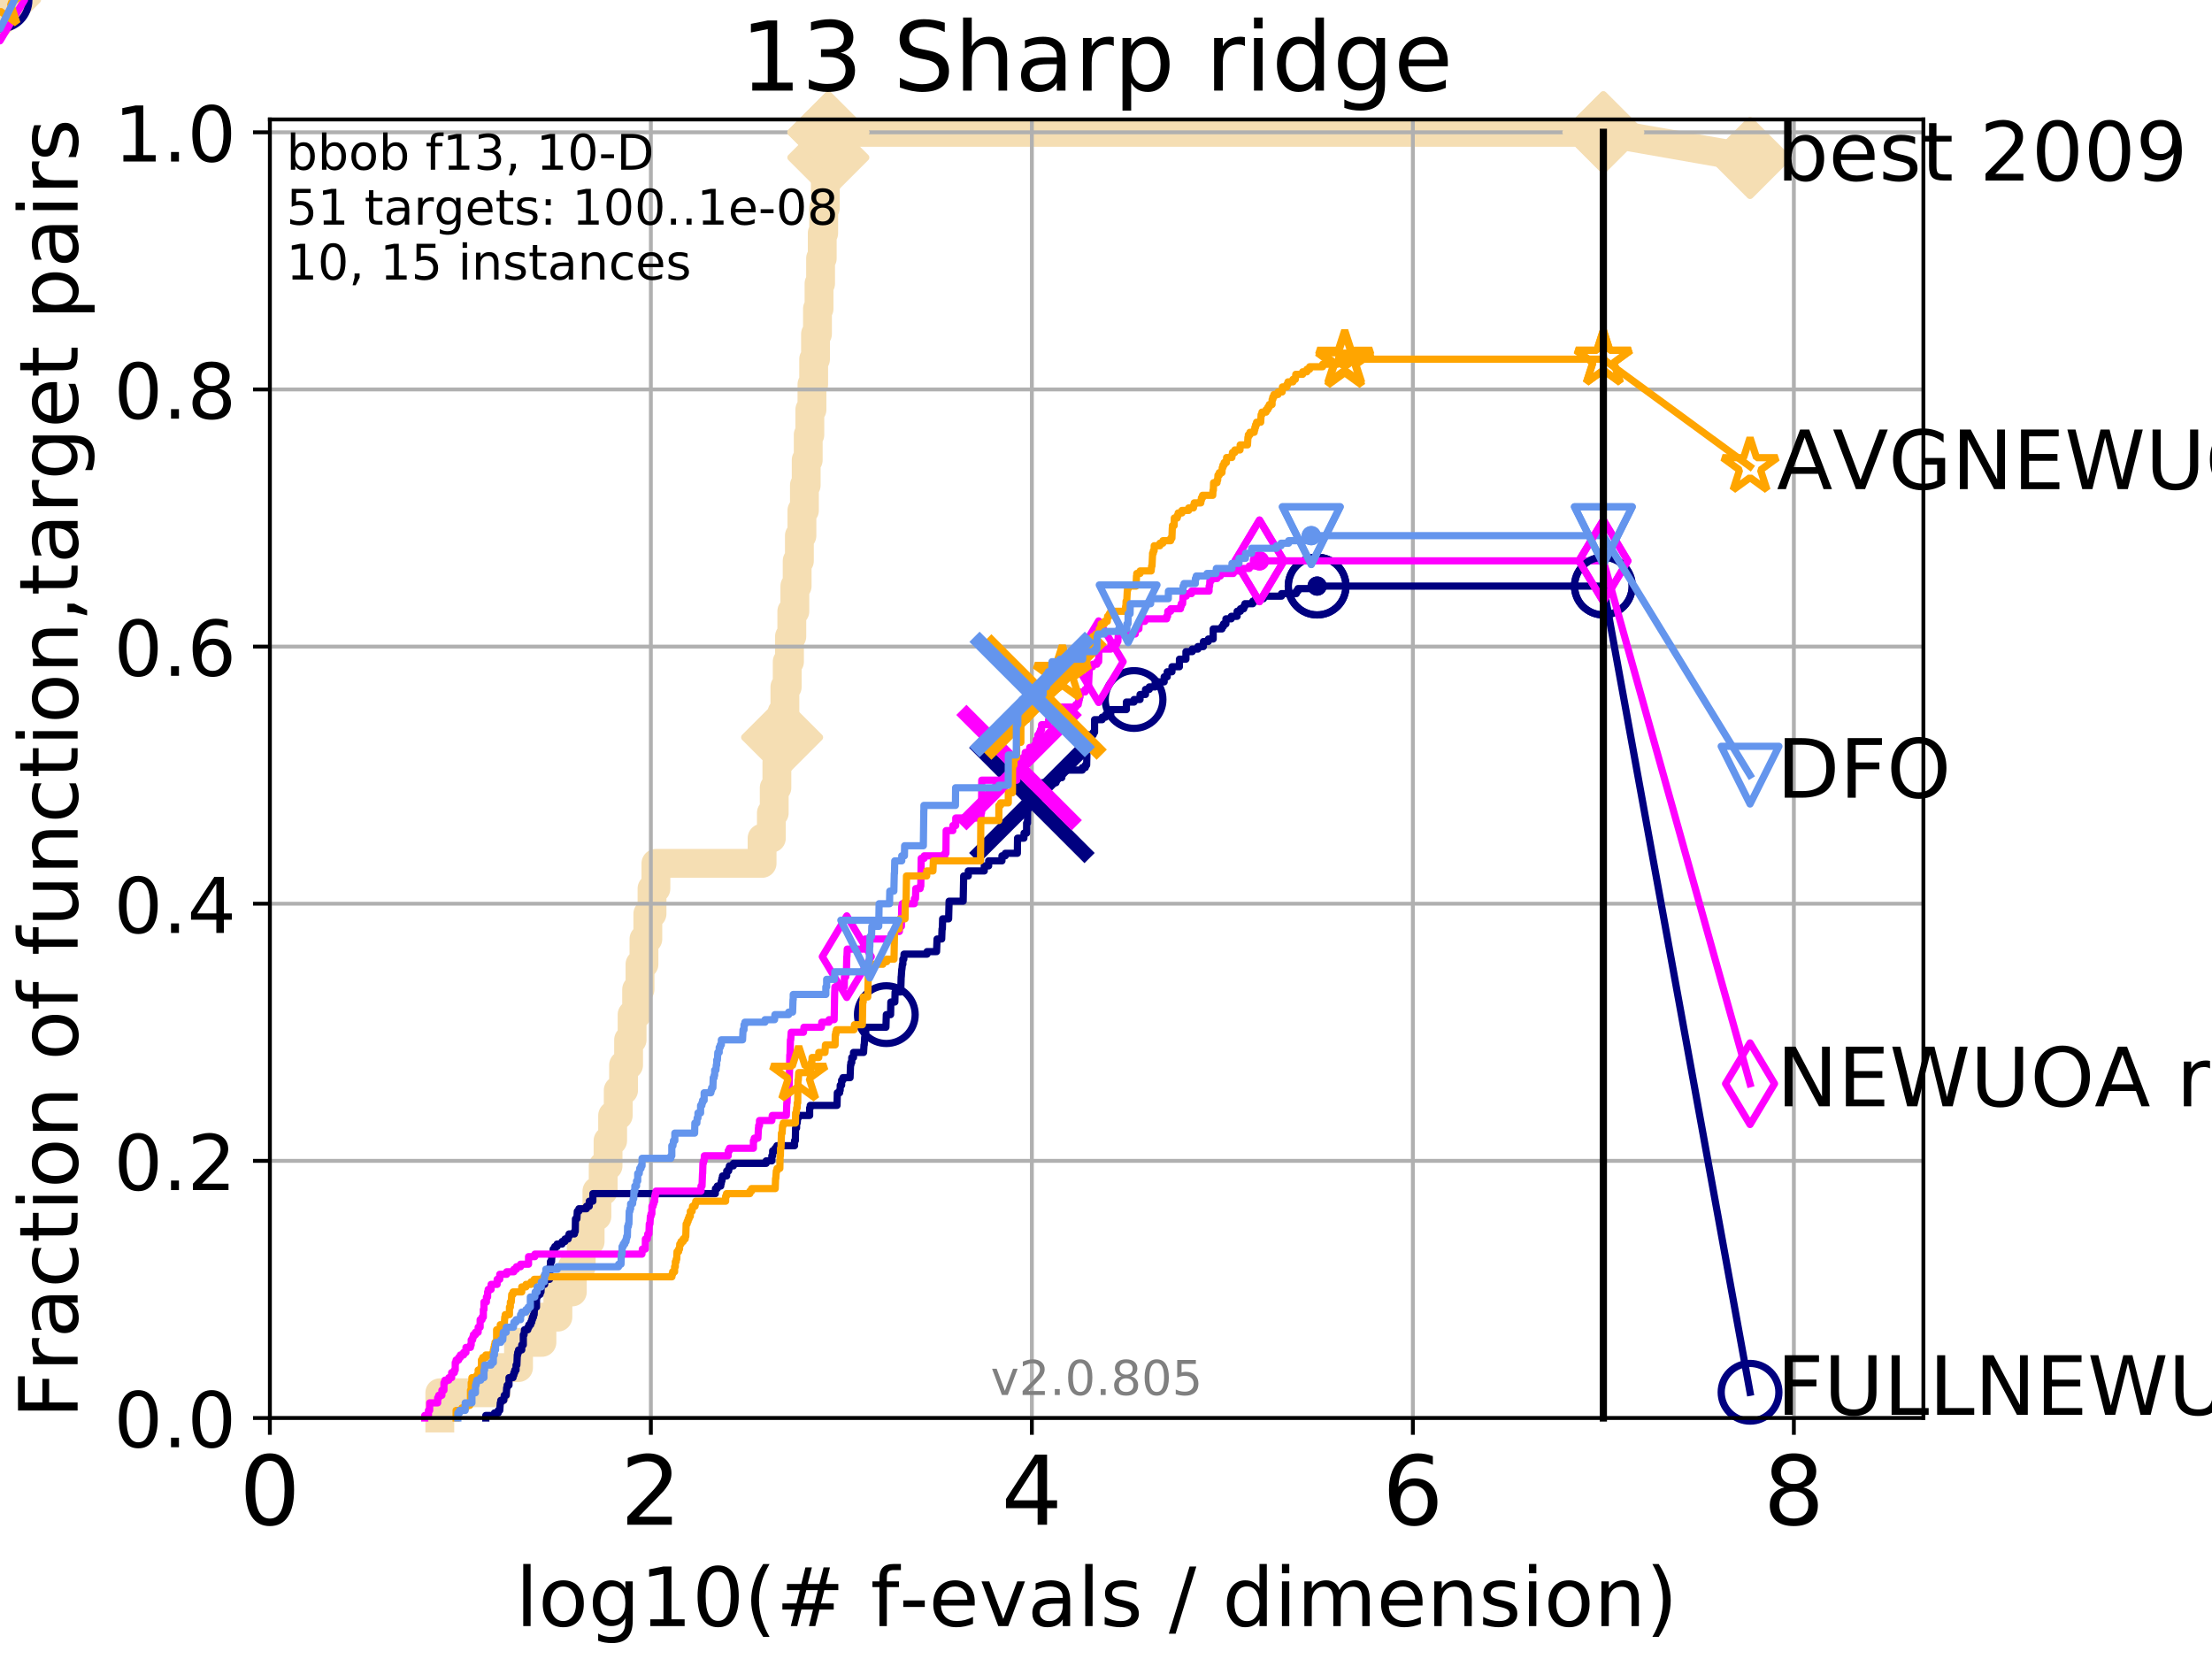 <?xml version="1.0" encoding="utf-8" standalone="no"?>
<!DOCTYPE svg PUBLIC "-//W3C//DTD SVG 1.1//EN"
  "http://www.w3.org/Graphics/SVG/1.1/DTD/svg11.dtd">
<!-- Created with matplotlib (http://matplotlib.org/) -->
<svg height="345pt" version="1.1" viewBox="0 0 460 345" width="460pt" xmlns="http://www.w3.org/2000/svg" xmlns:xlink="http://www.w3.org/1999/xlink">
 <defs>
  <style type="text/css">
*{stroke-linecap:butt;stroke-linejoin:round;}
  </style>
 </defs>
 <g id="figure_1">
  <g id="patch_1">
   <path d="M 0 345.6 
L 460.8 345.6 
L 460.8 0 
L 0 0 
z
" style="fill:#ffffff;"/>
  </g>
  <g id="axes_1">
   <g id="patch_2">
    <path d="M 56.12 294.88 
L 399.984 294.88 
L 399.984 24.84 
L 56.12 24.84 
z
" style="fill:#ffffff;"/>
   </g>
   <g id="line2d_1">
    <path d="M 91.461 294.88 
L 91.461 289.638 
L 103.164 289.638 
L 103.164 284.395 
L 107.832 284.395 
L 107.832 279.153 
L 112.697 279.153 
L 112.697 273.91 
L 116.014 273.91 
L 116.014 268.668 
L 119.018 268.668 
L 119.018 263.425 
L 120.871 263.425 
L 120.871 258.183 
L 122.723 258.183 
L 122.723 252.94 
L 124.134 252.94 
L 124.134 247.698 
L 125.437 247.698 
L 125.437 242.455 
L 126.448 242.455 
L 126.448 237.213 
L 127.402 237.213 
L 127.402 231.97 
L 128.564 231.97 
L 128.564 226.728 
L 129.676 226.728 
L 129.676 221.485 
L 130.72 221.485 
L 130.72 216.243 
L 131.448 216.243 
L 131.448 211 
L 132.393 211 
L 132.393 205.758 
L 133.093 205.758 
L 133.093 200.515 
L 133.917 200.515 
L 133.917 195.273 
L 134.721 195.273 
L 134.721 190.03 
L 135.591 190.03 
L 135.591 184.788 
L 136.402 184.788 
L 136.402 179.546 
L 158.482 179.546 
L 158.482 174.303 
L 160.411 174.303 
L 160.411 169.061 
L 161.006 169.061 
L 161.006 163.818 
L 161.558 163.818 
L 161.558 158.576 
L 162.079 158.576 
L 162.079 153.333 
L 162.645 153.333 
L 162.645 148.091 
L 163.223 148.091 
L 163.223 142.848 
L 163.706 142.848 
L 163.706 137.606 
L 164.177 137.606 
L 164.177 132.363 
L 164.663 132.363 
L 164.663 127.121 
L 165.296 127.121 
L 165.296 121.878 
L 165.775 121.878 
L 165.775 116.636 
L 166.238 116.636 
L 166.238 111.393 
L 166.765 111.393 
L 166.765 106.151 
L 167.283 106.151 
L 167.283 100.908 
L 167.653 100.908 
L 167.653 95.666 
L 168.074 95.666 
L 168.074 90.423 
L 168.41 90.423 
L 168.41 85.181 
L 168.853 85.181 
L 168.853 79.938 
L 169.207 79.938 
L 169.207 74.696 
L 169.592 74.696 
L 169.592 69.453 
L 169.997 69.453 
L 169.997 64.211 
L 170.322 64.211 
L 170.322 58.969 
L 170.646 58.969 
L 170.646 53.726 
L 170.992 53.726 
L 170.992 48.484 
L 171.293 48.484 
L 171.293 43.241 
L 171.632 43.241 
L 171.632 37.999 
L 171.916 37.999 
L 171.916 32.756 
L 172.258 32.756 
L 172.258 27.514 
L 333.43 27.514 
" style="fill:none;stroke:#f5deb3;stroke-linecap:square;stroke-width:6;"/>
   </g>
   <g id="line2d_2">
    <path d="M 0 0 
" style="fill:none;stroke:#f5deb3;stroke-linecap:square;stroke-width:6;"/>
    <defs>
     <path d="M -0 7.778 
L 7.778 0 
L 0 -7.778 
L -7.778 -0 
z
" id="m76d6378858" style="stroke:#f5deb3;stroke-linejoin:miter;stroke-width:1.5;"/>
    </defs>
    <g>
     <use style="fill:#f5deb3;stroke:#f5deb3;stroke-linejoin:miter;stroke-width:1.5;" x="0" xlink:href="#m76d6378858" y="0"/>
    </g>
   </g>
   <g id="line2d_3">
    <path d="M 333.43 27.514 
L 363.934 32.861 
" style="fill:none;stroke:#f5deb3;stroke-linecap:square;stroke-width:6;"/>
    <g>
     <use style="fill:#f5deb3;stroke:#f5deb3;stroke-linejoin:miter;stroke-width:1.5;" x="333.43" xlink:href="#m76d6378858" y="27.514"/>
     <use style="fill:#f5deb3;stroke:#f5deb3;stroke-linejoin:miter;stroke-width:1.5;" x="363.934" xlink:href="#m76d6378858" y="32.861"/>
    </g>
   </g>
   <g id="matplotlib.axis_1">
    <g id="xtick_1">
     <g id="line2d_4">
      <path clip-path="url(#p307d6aaacd)" d="M 56.12 294.88 
L 56.12 24.84 
" style="fill:none;stroke:#b0b0b0;stroke-linecap:square;stroke-width:0.8;"/>
     </g>
     <g id="line2d_5">
      <defs>
       <path d="M 0 0 
L 0 3.5 
" id="ma31b80633b" style="stroke:#000000;stroke-width:0.8;"/>
      </defs>
      <g>
       <use style="stroke:#000000;stroke-width:0.8;" x="56.12" xlink:href="#ma31b80633b" y="294.88"/>
      </g>
     </g>
     <g id="text_1">
      <!-- 0 -->
      <defs>
       <path d="M 31.781 66.406 
Q 24.172 66.406 20.328 58.906 
Q 16.5 51.422 16.5 36.375 
Q 16.5 21.391 20.328 13.891 
Q 24.172 6.391 31.781 6.391 
Q 39.453 6.391 43.281 13.891 
Q 47.125 21.391 47.125 36.375 
Q 47.125 51.422 43.281 58.906 
Q 39.453 66.406 31.781 66.406 
z
M 31.781 74.219 
Q 44.047 74.219 50.516 64.516 
Q 56.984 54.828 56.984 36.375 
Q 56.984 17.969 50.516 8.266 
Q 44.047 -1.422 31.781 -1.422 
Q 19.531 -1.422 13.062 8.266 
Q 6.594 17.969 6.594 36.375 
Q 6.594 54.828 13.062 64.516 
Q 19.531 74.219 31.781 74.219 
z
" id="DejaVuSans-30"/>
      </defs>
      <g transform="translate(49.758 317.077)scale(0.2 -0.2)">
       <use xlink:href="#DejaVuSans-30"/>
      </g>
     </g>
    </g>
    <g id="xtick_2">
     <g id="line2d_6">
      <path clip-path="url(#p307d6aaacd)" d="M 135.351 294.88 
L 135.351 24.84 
" style="fill:none;stroke:#b0b0b0;stroke-linecap:square;stroke-width:0.8;"/>
     </g>
     <g id="line2d_7">
      <g>
       <use style="stroke:#000000;stroke-width:0.8;" x="135.351" xlink:href="#ma31b80633b" y="294.88"/>
      </g>
     </g>
     <g id="text_2">
      <!-- 2 -->
      <defs>
       <path d="M 19.188 8.297 
L 53.609 8.297 
L 53.609 0 
L 7.328 0 
L 7.328 8.297 
Q 12.938 14.109 22.625 23.891 
Q 32.328 33.688 34.812 36.531 
Q 39.547 41.844 41.422 45.531 
Q 43.312 49.219 43.312 52.781 
Q 43.312 58.594 39.234 62.25 
Q 35.156 65.922 28.609 65.922 
Q 23.969 65.922 18.812 64.312 
Q 13.672 62.703 7.812 59.422 
L 7.812 69.391 
Q 13.766 71.781 18.938 73 
Q 24.125 74.219 28.422 74.219 
Q 39.75 74.219 46.484 68.547 
Q 53.219 62.891 53.219 53.422 
Q 53.219 48.922 51.531 44.891 
Q 49.859 40.875 45.406 35.406 
Q 44.188 33.984 37.641 27.219 
Q 31.109 20.453 19.188 8.297 
z
" id="DejaVuSans-32"/>
      </defs>
      <g transform="translate(128.989 317.077)scale(0.2 -0.2)">
       <use xlink:href="#DejaVuSans-32"/>
      </g>
     </g>
    </g>
    <g id="xtick_3">
     <g id="line2d_8">
      <path clip-path="url(#p307d6aaacd)" d="M 214.583 294.88 
L 214.583 24.84 
" style="fill:none;stroke:#b0b0b0;stroke-linecap:square;stroke-width:0.8;"/>
     </g>
     <g id="line2d_9">
      <g>
       <use style="stroke:#000000;stroke-width:0.8;" x="214.583" xlink:href="#ma31b80633b" y="294.88"/>
      </g>
     </g>
     <g id="text_3">
      <!-- 4 -->
      <defs>
       <path d="M 37.797 64.312 
L 12.891 25.391 
L 37.797 25.391 
z
M 35.203 72.906 
L 47.609 72.906 
L 47.609 25.391 
L 58.016 25.391 
L 58.016 17.188 
L 47.609 17.188 
L 47.609 0 
L 37.797 0 
L 37.797 17.188 
L 4.891 17.188 
L 4.891 26.703 
z
" id="DejaVuSans-34"/>
      </defs>
      <g transform="translate(208.22 317.077)scale(0.2 -0.2)">
       <use xlink:href="#DejaVuSans-34"/>
      </g>
     </g>
    </g>
    <g id="xtick_4">
     <g id="line2d_10">
      <path clip-path="url(#p307d6aaacd)" d="M 293.814 294.88 
L 293.814 24.84 
" style="fill:none;stroke:#b0b0b0;stroke-linecap:square;stroke-width:0.8;"/>
     </g>
     <g id="line2d_11">
      <g>
       <use style="stroke:#000000;stroke-width:0.8;" x="293.814" xlink:href="#ma31b80633b" y="294.88"/>
      </g>
     </g>
     <g id="text_4">
      <!-- 6 -->
      <defs>
       <path d="M 33.016 40.375 
Q 26.375 40.375 22.484 35.828 
Q 18.609 31.297 18.609 23.391 
Q 18.609 15.531 22.484 10.953 
Q 26.375 6.391 33.016 6.391 
Q 39.656 6.391 43.531 10.953 
Q 47.406 15.531 47.406 23.391 
Q 47.406 31.297 43.531 35.828 
Q 39.656 40.375 33.016 40.375 
z
M 52.594 71.297 
L 52.594 62.312 
Q 48.875 64.062 45.094 64.984 
Q 41.312 65.922 37.594 65.922 
Q 27.828 65.922 22.672 59.328 
Q 17.531 52.734 16.797 39.406 
Q 19.672 43.656 24.016 45.922 
Q 28.375 48.188 33.594 48.188 
Q 44.578 48.188 50.953 41.516 
Q 57.328 34.859 57.328 23.391 
Q 57.328 12.156 50.688 5.359 
Q 44.047 -1.422 33.016 -1.422 
Q 20.359 -1.422 13.672 8.266 
Q 6.984 17.969 6.984 36.375 
Q 6.984 53.656 15.188 63.938 
Q 23.391 74.219 37.203 74.219 
Q 40.922 74.219 44.703 73.484 
Q 48.484 72.75 52.594 71.297 
z
" id="DejaVuSans-36"/>
      </defs>
      <g transform="translate(287.452 317.077)scale(0.2 -0.2)">
       <use xlink:href="#DejaVuSans-36"/>
      </g>
     </g>
    </g>
    <g id="xtick_5">
     <g id="line2d_12">
      <path clip-path="url(#p307d6aaacd)" d="M 373.045 294.88 
L 373.045 24.84 
" style="fill:none;stroke:#b0b0b0;stroke-linecap:square;stroke-width:0.8;"/>
     </g>
     <g id="line2d_13">
      <g>
       <use style="stroke:#000000;stroke-width:0.8;" x="373.045" xlink:href="#ma31b80633b" y="294.88"/>
      </g>
     </g>
     <g id="text_5">
      <!-- 8 -->
      <defs>
       <path d="M 31.781 34.625 
Q 24.75 34.625 20.719 30.859 
Q 16.703 27.094 16.703 20.516 
Q 16.703 13.922 20.719 10.156 
Q 24.75 6.391 31.781 6.391 
Q 38.812 6.391 42.859 10.172 
Q 46.922 13.969 46.922 20.516 
Q 46.922 27.094 42.891 30.859 
Q 38.875 34.625 31.781 34.625 
z
M 21.922 38.812 
Q 15.578 40.375 12.031 44.719 
Q 8.5 49.078 8.5 55.328 
Q 8.5 64.062 14.719 69.141 
Q 20.953 74.219 31.781 74.219 
Q 42.672 74.219 48.875 69.141 
Q 55.078 64.062 55.078 55.328 
Q 55.078 49.078 51.531 44.719 
Q 48 40.375 41.703 38.812 
Q 48.828 37.156 52.797 32.312 
Q 56.781 27.484 56.781 20.516 
Q 56.781 9.906 50.312 4.234 
Q 43.844 -1.422 31.781 -1.422 
Q 19.734 -1.422 13.25 4.234 
Q 6.781 9.906 6.781 20.516 
Q 6.781 27.484 10.781 32.312 
Q 14.797 37.156 21.922 38.812 
z
M 18.312 54.391 
Q 18.312 48.734 21.844 45.562 
Q 25.391 42.391 31.781 42.391 
Q 38.141 42.391 41.719 45.562 
Q 45.312 48.734 45.312 54.391 
Q 45.312 60.062 41.719 63.234 
Q 38.141 66.406 31.781 66.406 
Q 25.391 66.406 21.844 63.234 
Q 18.312 60.062 18.312 54.391 
z
" id="DejaVuSans-38"/>
      </defs>
      <g transform="translate(366.683 317.077)scale(0.2 -0.2)">
       <use xlink:href="#DejaVuSans-38"/>
      </g>
     </g>
    </g>
    <g id="text_6">
     <!-- log10(# f-evals / dimension) -->
     <defs>
      <path d="M 9.422 75.984 
L 18.406 75.984 
L 18.406 0 
L 9.422 0 
z
" id="DejaVuSans-6c"/>
      <path d="M 30.609 48.391 
Q 23.391 48.391 19.188 42.75 
Q 14.984 37.109 14.984 27.297 
Q 14.984 17.484 19.156 11.844 
Q 23.344 6.203 30.609 6.203 
Q 37.797 6.203 41.984 11.859 
Q 46.188 17.531 46.188 27.297 
Q 46.188 37.016 41.984 42.703 
Q 37.797 48.391 30.609 48.391 
z
M 30.609 56 
Q 42.328 56 49.016 48.375 
Q 55.719 40.766 55.719 27.297 
Q 55.719 13.875 49.016 6.219 
Q 42.328 -1.422 30.609 -1.422 
Q 18.844 -1.422 12.172 6.219 
Q 5.516 13.875 5.516 27.297 
Q 5.516 40.766 12.172 48.375 
Q 18.844 56 30.609 56 
z
" id="DejaVuSans-6f"/>
      <path d="M 45.406 27.984 
Q 45.406 37.75 41.375 43.109 
Q 37.359 48.484 30.078 48.484 
Q 22.859 48.484 18.828 43.109 
Q 14.797 37.75 14.797 27.984 
Q 14.797 18.266 18.828 12.891 
Q 22.859 7.516 30.078 7.516 
Q 37.359 7.516 41.375 12.891 
Q 45.406 18.266 45.406 27.984 
z
M 54.391 6.781 
Q 54.391 -7.172 48.188 -13.984 
Q 42 -20.797 29.203 -20.797 
Q 24.469 -20.797 20.266 -20.094 
Q 16.062 -19.391 12.109 -17.922 
L 12.109 -9.188 
Q 16.062 -11.328 19.922 -12.344 
Q 23.781 -13.375 27.781 -13.375 
Q 36.625 -13.375 41.016 -8.766 
Q 45.406 -4.156 45.406 5.172 
L 45.406 9.625 
Q 42.625 4.781 38.281 2.391 
Q 33.938 0 27.875 0 
Q 17.828 0 11.672 7.656 
Q 5.516 15.328 5.516 27.984 
Q 5.516 40.672 11.672 48.328 
Q 17.828 56 27.875 56 
Q 33.938 56 38.281 53.609 
Q 42.625 51.219 45.406 46.391 
L 45.406 54.688 
L 54.391 54.688 
z
" id="DejaVuSans-67"/>
      <path d="M 12.406 8.297 
L 28.516 8.297 
L 28.516 63.922 
L 10.984 60.406 
L 10.984 69.391 
L 28.422 72.906 
L 38.281 72.906 
L 38.281 8.297 
L 54.391 8.297 
L 54.391 0 
L 12.406 0 
z
" id="DejaVuSans-31"/>
      <path d="M 31 75.875 
Q 24.469 64.656 21.281 53.656 
Q 18.109 42.672 18.109 31.391 
Q 18.109 20.125 21.312 9.062 
Q 24.516 -2 31 -13.188 
L 23.188 -13.188 
Q 15.875 -1.703 12.234 9.375 
Q 8.594 20.453 8.594 31.391 
Q 8.594 42.281 12.203 53.312 
Q 15.828 64.359 23.188 75.875 
z
" id="DejaVuSans-28"/>
      <path d="M 51.125 44 
L 36.922 44 
L 32.812 27.688 
L 47.125 27.688 
z
M 43.797 71.781 
L 38.719 51.516 
L 52.984 51.516 
L 58.109 71.781 
L 65.922 71.781 
L 60.891 51.516 
L 76.125 51.516 
L 76.125 44 
L 58.984 44 
L 54.984 27.688 
L 70.516 27.688 
L 70.516 20.219 
L 53.078 20.219 
L 48 0 
L 40.188 0 
L 45.219 20.219 
L 30.906 20.219 
L 25.875 0 
L 18.016 0 
L 23.094 20.219 
L 7.719 20.219 
L 7.719 27.688 
L 24.906 27.688 
L 29 44 
L 13.281 44 
L 13.281 51.516 
L 30.906 51.516 
L 35.891 71.781 
z
" id="DejaVuSans-23"/>
      <path id="DejaVuSans-20"/>
      <path d="M 37.109 75.984 
L 37.109 68.5 
L 28.516 68.5 
Q 23.688 68.5 21.797 66.547 
Q 19.922 64.594 19.922 59.516 
L 19.922 54.688 
L 34.719 54.688 
L 34.719 47.703 
L 19.922 47.703 
L 19.922 0 
L 10.891 0 
L 10.891 47.703 
L 2.297 47.703 
L 2.297 54.688 
L 10.891 54.688 
L 10.891 58.5 
Q 10.891 67.625 15.141 71.797 
Q 19.391 75.984 28.609 75.984 
z
" id="DejaVuSans-66"/>
      <path d="M 4.891 31.391 
L 31.203 31.391 
L 31.203 23.391 
L 4.891 23.391 
z
" id="DejaVuSans-2d"/>
      <path d="M 56.203 29.594 
L 56.203 25.203 
L 14.891 25.203 
Q 15.484 15.922 20.484 11.062 
Q 25.484 6.203 34.422 6.203 
Q 39.594 6.203 44.453 7.469 
Q 49.312 8.734 54.109 11.281 
L 54.109 2.781 
Q 49.266 0.734 44.188 -0.344 
Q 39.109 -1.422 33.891 -1.422 
Q 20.797 -1.422 13.156 6.188 
Q 5.516 13.812 5.516 26.812 
Q 5.516 40.234 12.766 48.109 
Q 20.016 56 32.328 56 
Q 43.359 56 49.781 48.891 
Q 56.203 41.797 56.203 29.594 
z
M 47.219 32.234 
Q 47.125 39.594 43.094 43.984 
Q 39.062 48.391 32.422 48.391 
Q 24.906 48.391 20.391 44.141 
Q 15.875 39.891 15.188 32.172 
z
" id="DejaVuSans-65"/>
      <path d="M 2.984 54.688 
L 12.5 54.688 
L 29.594 8.797 
L 46.688 54.688 
L 56.203 54.688 
L 35.688 0 
L 23.484 0 
z
" id="DejaVuSans-76"/>
      <path d="M 34.281 27.484 
Q 23.391 27.484 19.188 25 
Q 14.984 22.516 14.984 16.5 
Q 14.984 11.719 18.141 8.906 
Q 21.297 6.109 26.703 6.109 
Q 34.188 6.109 38.703 11.406 
Q 43.219 16.703 43.219 25.484 
L 43.219 27.484 
z
M 52.203 31.203 
L 52.203 0 
L 43.219 0 
L 43.219 8.297 
Q 40.141 3.328 35.547 0.953 
Q 30.953 -1.422 24.312 -1.422 
Q 15.922 -1.422 10.953 3.297 
Q 6 8.016 6 15.922 
Q 6 25.141 12.172 29.828 
Q 18.359 34.516 30.609 34.516 
L 43.219 34.516 
L 43.219 35.406 
Q 43.219 41.609 39.141 45 
Q 35.062 48.391 27.688 48.391 
Q 23 48.391 18.547 47.266 
Q 14.109 46.141 10.016 43.891 
L 10.016 52.203 
Q 14.938 54.109 19.578 55.047 
Q 24.219 56 28.609 56 
Q 40.484 56 46.344 49.844 
Q 52.203 43.703 52.203 31.203 
z
" id="DejaVuSans-61"/>
      <path d="M 44.281 53.078 
L 44.281 44.578 
Q 40.484 46.531 36.375 47.5 
Q 32.281 48.484 27.875 48.484 
Q 21.188 48.484 17.844 46.438 
Q 14.5 44.391 14.5 40.281 
Q 14.5 37.156 16.891 35.375 
Q 19.281 33.594 26.516 31.984 
L 29.594 31.297 
Q 39.156 29.25 43.188 25.516 
Q 47.219 21.781 47.219 15.094 
Q 47.219 7.469 41.188 3.016 
Q 35.156 -1.422 24.609 -1.422 
Q 20.219 -1.422 15.453 -0.562 
Q 10.688 0.297 5.422 2 
L 5.422 11.281 
Q 10.406 8.688 15.234 7.391 
Q 20.062 6.109 24.812 6.109 
Q 31.156 6.109 34.562 8.281 
Q 37.984 10.453 37.984 14.406 
Q 37.984 18.062 35.516 20.016 
Q 33.062 21.969 24.703 23.781 
L 21.578 24.516 
Q 13.234 26.266 9.516 29.906 
Q 5.812 33.547 5.812 39.891 
Q 5.812 47.609 11.281 51.797 
Q 16.75 56 26.812 56 
Q 31.781 56 36.172 55.266 
Q 40.578 54.547 44.281 53.078 
z
" id="DejaVuSans-73"/>
      <path d="M 25.391 72.906 
L 33.688 72.906 
L 8.297 -9.281 
L 0 -9.281 
z
" id="DejaVuSans-2f"/>
      <path d="M 45.406 46.391 
L 45.406 75.984 
L 54.391 75.984 
L 54.391 0 
L 45.406 0 
L 45.406 8.203 
Q 42.578 3.328 38.25 0.953 
Q 33.938 -1.422 27.875 -1.422 
Q 17.969 -1.422 11.734 6.484 
Q 5.516 14.406 5.516 27.297 
Q 5.516 40.188 11.734 48.094 
Q 17.969 56 27.875 56 
Q 33.938 56 38.25 53.625 
Q 42.578 51.266 45.406 46.391 
z
M 14.797 27.297 
Q 14.797 17.391 18.875 11.75 
Q 22.953 6.109 30.078 6.109 
Q 37.203 6.109 41.297 11.75 
Q 45.406 17.391 45.406 27.297 
Q 45.406 37.203 41.297 42.844 
Q 37.203 48.484 30.078 48.484 
Q 22.953 48.484 18.875 42.844 
Q 14.797 37.203 14.797 27.297 
z
" id="DejaVuSans-64"/>
      <path d="M 9.422 54.688 
L 18.406 54.688 
L 18.406 0 
L 9.422 0 
z
M 9.422 75.984 
L 18.406 75.984 
L 18.406 64.594 
L 9.422 64.594 
z
" id="DejaVuSans-69"/>
      <path d="M 52 44.188 
Q 55.375 50.25 60.062 53.125 
Q 64.75 56 71.094 56 
Q 79.641 56 84.281 50.016 
Q 88.922 44.047 88.922 33.016 
L 88.922 0 
L 79.891 0 
L 79.891 32.719 
Q 79.891 40.578 77.094 44.375 
Q 74.312 48.188 68.609 48.188 
Q 61.625 48.188 57.562 43.547 
Q 53.516 38.922 53.516 30.906 
L 53.516 0 
L 44.484 0 
L 44.484 32.719 
Q 44.484 40.625 41.703 44.406 
Q 38.922 48.188 33.109 48.188 
Q 26.219 48.188 22.156 43.531 
Q 18.109 38.875 18.109 30.906 
L 18.109 0 
L 9.078 0 
L 9.078 54.688 
L 18.109 54.688 
L 18.109 46.188 
Q 21.188 51.219 25.484 53.609 
Q 29.781 56 35.688 56 
Q 41.656 56 45.828 52.969 
Q 50 49.953 52 44.188 
z
" id="DejaVuSans-6d"/>
      <path d="M 54.891 33.016 
L 54.891 0 
L 45.906 0 
L 45.906 32.719 
Q 45.906 40.484 42.875 44.328 
Q 39.844 48.188 33.797 48.188 
Q 26.516 48.188 22.312 43.547 
Q 18.109 38.922 18.109 30.906 
L 18.109 0 
L 9.078 0 
L 9.078 54.688 
L 18.109 54.688 
L 18.109 46.188 
Q 21.344 51.125 25.703 53.562 
Q 30.078 56 35.797 56 
Q 45.219 56 50.047 50.172 
Q 54.891 44.344 54.891 33.016 
z
" id="DejaVuSans-6e"/>
      <path d="M 8.016 75.875 
L 15.828 75.875 
Q 23.141 64.359 26.781 53.312 
Q 30.422 42.281 30.422 31.391 
Q 30.422 20.453 26.781 9.375 
Q 23.141 -1.703 15.828 -13.188 
L 8.016 -13.188 
Q 14.5 -2 17.703 9.062 
Q 20.906 20.125 20.906 31.391 
Q 20.906 42.672 17.703 53.656 
Q 14.5 64.656 8.016 75.875 
z
" id="DejaVuSans-29"/>
     </defs>
     <g transform="translate(107.211 338.154)scale(0.17 -0.17)">
      <use xlink:href="#DejaVuSans-6c"/>
      <use x="27.783" xlink:href="#DejaVuSans-6f"/>
      <use x="88.965" xlink:href="#DejaVuSans-67"/>
      <use x="152.441" xlink:href="#DejaVuSans-31"/>
      <use x="216.064" xlink:href="#DejaVuSans-30"/>
      <use x="279.688" xlink:href="#DejaVuSans-28"/>
      <use x="318.701" xlink:href="#DejaVuSans-23"/>
      <use x="402.49" xlink:href="#DejaVuSans-20"/>
      <use x="434.277" xlink:href="#DejaVuSans-66"/>
      <use x="469.404" xlink:href="#DejaVuSans-2d"/>
      <use x="505.488" xlink:href="#DejaVuSans-65"/>
      <use x="567.012" xlink:href="#DejaVuSans-76"/>
      <use x="626.191" xlink:href="#DejaVuSans-61"/>
      <use x="687.471" xlink:href="#DejaVuSans-6c"/>
      <use x="715.254" xlink:href="#DejaVuSans-73"/>
      <use x="767.354" xlink:href="#DejaVuSans-20"/>
      <use x="799.141" xlink:href="#DejaVuSans-2f"/>
      <use x="832.832" xlink:href="#DejaVuSans-20"/>
      <use x="864.619" xlink:href="#DejaVuSans-64"/>
      <use x="928.096" xlink:href="#DejaVuSans-69"/>
      <use x="955.879" xlink:href="#DejaVuSans-6d"/>
      <use x="1053.291" xlink:href="#DejaVuSans-65"/>
      <use x="1114.814" xlink:href="#DejaVuSans-6e"/>
      <use x="1178.193" xlink:href="#DejaVuSans-73"/>
      <use x="1230.293" xlink:href="#DejaVuSans-69"/>
      <use x="1258.076" xlink:href="#DejaVuSans-6f"/>
      <use x="1319.258" xlink:href="#DejaVuSans-6e"/>
      <use x="1382.637" xlink:href="#DejaVuSans-29"/>
     </g>
    </g>
   </g>
   <g id="matplotlib.axis_2">
    <g id="ytick_1">
     <g id="line2d_14">
      <path clip-path="url(#p307d6aaacd)" d="M 56.12 294.88 
L 399.984 294.88 
" style="fill:none;stroke:#b0b0b0;stroke-linecap:square;stroke-width:0.8;"/>
     </g>
     <g id="line2d_15">
      <defs>
       <path d="M 0 0 
L -3.5 0 
" id="m8ab9d1f3fc" style="stroke:#000000;stroke-width:0.8;"/>
      </defs>
      <g>
       <use style="stroke:#000000;stroke-width:0.8;" x="56.12" xlink:href="#m8ab9d1f3fc" y="294.88"/>
      </g>
     </g>
     <g id="text_7">
      <!-- 0.0 -->
      <defs>
       <path d="M 10.688 12.406 
L 21 12.406 
L 21 0 
L 10.688 0 
z
" id="DejaVuSans-2e"/>
      </defs>
      <g transform="translate(23.675 300.959)scale(0.16 -0.16)">
       <use xlink:href="#DejaVuSans-30"/>
       <use x="63.623" xlink:href="#DejaVuSans-2e"/>
       <use x="95.41" xlink:href="#DejaVuSans-30"/>
      </g>
     </g>
    </g>
    <g id="ytick_2">
     <g id="line2d_16">
      <path clip-path="url(#p307d6aaacd)" d="M 56.12 241.407 
L 399.984 241.407 
" style="fill:none;stroke:#b0b0b0;stroke-linecap:square;stroke-width:0.8;"/>
     </g>
     <g id="line2d_17">
      <g>
       <use style="stroke:#000000;stroke-width:0.8;" x="56.12" xlink:href="#m8ab9d1f3fc" y="241.407"/>
      </g>
     </g>
     <g id="text_8">
      <!-- 0.2 -->
      <g transform="translate(23.675 247.485)scale(0.16 -0.16)">
       <use xlink:href="#DejaVuSans-30"/>
       <use x="63.623" xlink:href="#DejaVuSans-2e"/>
       <use x="95.41" xlink:href="#DejaVuSans-32"/>
      </g>
     </g>
    </g>
    <g id="ytick_3">
     <g id="line2d_18">
      <path clip-path="url(#p307d6aaacd)" d="M 56.12 187.933 
L 399.984 187.933 
" style="fill:none;stroke:#b0b0b0;stroke-linecap:square;stroke-width:0.8;"/>
     </g>
     <g id="line2d_19">
      <g>
       <use style="stroke:#000000;stroke-width:0.8;" x="56.12" xlink:href="#m8ab9d1f3fc" y="187.933"/>
      </g>
     </g>
     <g id="text_9">
      <!-- 0.4 -->
      <g transform="translate(23.675 194.012)scale(0.16 -0.16)">
       <use xlink:href="#DejaVuSans-30"/>
       <use x="63.623" xlink:href="#DejaVuSans-2e"/>
       <use x="95.41" xlink:href="#DejaVuSans-34"/>
      </g>
     </g>
    </g>
    <g id="ytick_4">
     <g id="line2d_20">
      <path clip-path="url(#p307d6aaacd)" d="M 56.12 134.46 
L 399.984 134.46 
" style="fill:none;stroke:#b0b0b0;stroke-linecap:square;stroke-width:0.8;"/>
     </g>
     <g id="line2d_21">
      <g>
       <use style="stroke:#000000;stroke-width:0.8;" x="56.12" xlink:href="#m8ab9d1f3fc" y="134.46"/>
      </g>
     </g>
     <g id="text_10">
      <!-- 0.6 -->
      <g transform="translate(23.675 140.539)scale(0.16 -0.16)">
       <use xlink:href="#DejaVuSans-30"/>
       <use x="63.623" xlink:href="#DejaVuSans-2e"/>
       <use x="95.41" xlink:href="#DejaVuSans-36"/>
      </g>
     </g>
    </g>
    <g id="ytick_5">
     <g id="line2d_22">
      <path clip-path="url(#p307d6aaacd)" d="M 56.12 80.987 
L 399.984 80.987 
" style="fill:none;stroke:#b0b0b0;stroke-linecap:square;stroke-width:0.8;"/>
     </g>
     <g id="line2d_23">
      <g>
       <use style="stroke:#000000;stroke-width:0.8;" x="56.12" xlink:href="#m8ab9d1f3fc" y="80.987"/>
      </g>
     </g>
     <g id="text_11">
      <!-- 0.8 -->
      <g transform="translate(23.675 87.066)scale(0.16 -0.16)">
       <use xlink:href="#DejaVuSans-30"/>
       <use x="63.623" xlink:href="#DejaVuSans-2e"/>
       <use x="95.41" xlink:href="#DejaVuSans-38"/>
      </g>
     </g>
    </g>
    <g id="ytick_6">
     <g id="line2d_24">
      <path clip-path="url(#p307d6aaacd)" d="M 56.12 27.514 
L 399.984 27.514 
" style="fill:none;stroke:#b0b0b0;stroke-linecap:square;stroke-width:0.8;"/>
     </g>
     <g id="line2d_25">
      <g>
       <use style="stroke:#000000;stroke-width:0.8;" x="56.12" xlink:href="#m8ab9d1f3fc" y="27.514"/>
      </g>
     </g>
     <g id="text_12">
      <!-- 1.0 -->
      <g transform="translate(23.675 33.592)scale(0.16 -0.16)">
       <use xlink:href="#DejaVuSans-31"/>
       <use x="63.623" xlink:href="#DejaVuSans-2e"/>
       <use x="95.41" xlink:href="#DejaVuSans-30"/>
      </g>
     </g>
    </g>
    <g id="text_13">
     <!-- Fraction of function,target pairs -->
     <defs>
      <path d="M 9.812 72.906 
L 51.703 72.906 
L 51.703 64.594 
L 19.672 64.594 
L 19.672 43.109 
L 48.578 43.109 
L 48.578 34.812 
L 19.672 34.812 
L 19.672 0 
L 9.812 0 
z
" id="DejaVuSans-46"/>
      <path d="M 41.109 46.297 
Q 39.594 47.172 37.812 47.578 
Q 36.031 48 33.891 48 
Q 26.266 48 22.188 43.047 
Q 18.109 38.094 18.109 28.812 
L 18.109 0 
L 9.078 0 
L 9.078 54.688 
L 18.109 54.688 
L 18.109 46.188 
Q 20.953 51.172 25.484 53.578 
Q 30.031 56 36.531 56 
Q 37.453 56 38.578 55.875 
Q 39.703 55.766 41.062 55.516 
z
" id="DejaVuSans-72"/>
      <path d="M 48.781 52.594 
L 48.781 44.188 
Q 44.969 46.297 41.141 47.344 
Q 37.312 48.391 33.406 48.391 
Q 24.656 48.391 19.812 42.844 
Q 14.984 37.312 14.984 27.297 
Q 14.984 17.281 19.812 11.734 
Q 24.656 6.203 33.406 6.203 
Q 37.312 6.203 41.141 7.25 
Q 44.969 8.297 48.781 10.406 
L 48.781 2.094 
Q 45.016 0.344 40.984 -0.531 
Q 36.969 -1.422 32.422 -1.422 
Q 20.062 -1.422 12.781 6.344 
Q 5.516 14.109 5.516 27.297 
Q 5.516 40.672 12.859 48.328 
Q 20.219 56 33.016 56 
Q 37.156 56 41.109 55.141 
Q 45.062 54.297 48.781 52.594 
z
" id="DejaVuSans-63"/>
      <path d="M 18.312 70.219 
L 18.312 54.688 
L 36.812 54.688 
L 36.812 47.703 
L 18.312 47.703 
L 18.312 18.016 
Q 18.312 11.328 20.141 9.422 
Q 21.969 7.516 27.594 7.516 
L 36.812 7.516 
L 36.812 0 
L 27.594 0 
Q 17.188 0 13.234 3.875 
Q 9.281 7.766 9.281 18.016 
L 9.281 47.703 
L 2.688 47.703 
L 2.688 54.688 
L 9.281 54.688 
L 9.281 70.219 
z
" id="DejaVuSans-74"/>
      <path d="M 8.5 21.578 
L 8.5 54.688 
L 17.484 54.688 
L 17.484 21.922 
Q 17.484 14.156 20.5 10.266 
Q 23.531 6.391 29.594 6.391 
Q 36.859 6.391 41.078 11.031 
Q 45.312 15.672 45.312 23.688 
L 45.312 54.688 
L 54.297 54.688 
L 54.297 0 
L 45.312 0 
L 45.312 8.406 
Q 42.047 3.422 37.719 1 
Q 33.406 -1.422 27.688 -1.422 
Q 18.266 -1.422 13.375 4.438 
Q 8.5 10.297 8.5 21.578 
z
M 31.109 56 
z
" id="DejaVuSans-75"/>
      <path d="M 11.719 12.406 
L 22.016 12.406 
L 22.016 4 
L 14.016 -11.625 
L 7.719 -11.625 
L 11.719 4 
z
" id="DejaVuSans-2c"/>
      <path d="M 18.109 8.203 
L 18.109 -20.797 
L 9.078 -20.797 
L 9.078 54.688 
L 18.109 54.688 
L 18.109 46.391 
Q 20.953 51.266 25.266 53.625 
Q 29.594 56 35.594 56 
Q 45.562 56 51.781 48.094 
Q 58.016 40.188 58.016 27.297 
Q 58.016 14.406 51.781 6.484 
Q 45.562 -1.422 35.594 -1.422 
Q 29.594 -1.422 25.266 0.953 
Q 20.953 3.328 18.109 8.203 
z
M 48.688 27.297 
Q 48.688 37.203 44.609 42.844 
Q 40.531 48.484 33.406 48.484 
Q 26.266 48.484 22.188 42.844 
Q 18.109 37.203 18.109 27.297 
Q 18.109 17.391 22.188 11.75 
Q 26.266 6.109 33.406 6.109 
Q 40.531 6.109 44.609 11.75 
Q 48.688 17.391 48.688 27.297 
z
" id="DejaVuSans-70"/>
     </defs>
     <g transform="translate(16.14 294.999)rotate(-90)scale(0.17 -0.17)">
      <use xlink:href="#DejaVuSans-46"/>
      <use x="57.41" xlink:href="#DejaVuSans-72"/>
      <use x="98.523" xlink:href="#DejaVuSans-61"/>
      <use x="159.803" xlink:href="#DejaVuSans-63"/>
      <use x="214.783" xlink:href="#DejaVuSans-74"/>
      <use x="253.992" xlink:href="#DejaVuSans-69"/>
      <use x="281.775" xlink:href="#DejaVuSans-6f"/>
      <use x="342.957" xlink:href="#DejaVuSans-6e"/>
      <use x="406.336" xlink:href="#DejaVuSans-20"/>
      <use x="438.123" xlink:href="#DejaVuSans-6f"/>
      <use x="499.305" xlink:href="#DejaVuSans-66"/>
      <use x="534.51" xlink:href="#DejaVuSans-20"/>
      <use x="566.297" xlink:href="#DejaVuSans-66"/>
      <use x="601.502" xlink:href="#DejaVuSans-75"/>
      <use x="664.881" xlink:href="#DejaVuSans-6e"/>
      <use x="728.26" xlink:href="#DejaVuSans-63"/>
      <use x="783.24" xlink:href="#DejaVuSans-74"/>
      <use x="822.449" xlink:href="#DejaVuSans-69"/>
      <use x="850.232" xlink:href="#DejaVuSans-6f"/>
      <use x="911.414" xlink:href="#DejaVuSans-6e"/>
      <use x="974.793" xlink:href="#DejaVuSans-2c"/>
      <use x="1006.58" xlink:href="#DejaVuSans-74"/>
      <use x="1045.789" xlink:href="#DejaVuSans-61"/>
      <use x="1107.068" xlink:href="#DejaVuSans-72"/>
      <use x="1148.166" xlink:href="#DejaVuSans-67"/>
      <use x="1211.643" xlink:href="#DejaVuSans-65"/>
      <use x="1273.166" xlink:href="#DejaVuSans-74"/>
      <use x="1312.375" xlink:href="#DejaVuSans-20"/>
      <use x="1344.162" xlink:href="#DejaVuSans-70"/>
      <use x="1407.639" xlink:href="#DejaVuSans-61"/>
      <use x="1468.918" xlink:href="#DejaVuSans-69"/>
      <use x="1496.701" xlink:href="#DejaVuSans-72"/>
      <use x="1537.814" xlink:href="#DejaVuSans-73"/>
     </g>
    </g>
   </g>
   <g id="line2d_26">
    <defs>
     <path d="M 0 1.5 
C 0.398 1.5 0.779 1.342 1.061 1.061 
C 1.342 0.779 1.5 0.398 1.5 0 
C 1.5 -0.398 1.342 -0.779 1.061 -1.061 
C 0.779 -1.342 0.398 -1.5 0 -1.5 
C -0.398 -1.5 -0.779 -1.342 -1.061 -1.061 
C -1.342 -0.779 -1.5 -0.398 -1.5 0 
C -1.5 0.398 -1.342 0.779 -1.061 1.061 
C -0.779 1.342 -0.398 1.5 0 1.5 
z
" id="m73f19e6a1a" style="stroke:#f5deb3;"/>
    </defs>
    <g>
     <use style="fill:#f5deb3;stroke:#f5deb3;" x="172.258" xlink:href="#m73f19e6a1a" y="27.514"/>
     <use style="fill:#f5deb3;stroke:#f5deb3;" x="172.258" xlink:href="#m73f19e6a1a" y="27.514"/>
    </g>
   </g>
   <g id="line2d_27">
    <g>
     <use style="fill:#f5deb3;stroke:#f5deb3;stroke-linejoin:miter;stroke-width:1.5;" x="162.645" xlink:href="#m76d6378858" y="153.333"/>
     <use style="fill:#f5deb3;stroke:#f5deb3;stroke-linejoin:miter;stroke-width:1.5;" x="172.258" xlink:href="#m76d6378858" y="32.756"/>
     <use style="fill:#f5deb3;stroke:#f5deb3;stroke-linejoin:miter;stroke-width:1.5;" x="172.258" xlink:href="#m76d6378858" y="27.514"/>
     <use style="fill:#f5deb3;stroke:#f5deb3;stroke-linejoin:miter;stroke-width:1.5;" x="172.258" xlink:href="#m76d6378858" y="27.514"/>
     <use style="fill:#f5deb3;stroke:#f5deb3;stroke-linejoin:miter;stroke-width:1.5;" x="333.43" xlink:href="#m76d6378858" y="27.514"/>
    </g>
   </g>
   <g id="line2d_28">
    <defs>
     <path d="M 0 1.5 
C 0.398 1.5 0.779 1.342 1.061 1.061 
C 1.342 0.779 1.5 0.398 1.5 0 
C 1.5 -0.398 1.342 -0.779 1.061 -1.061 
C 0.779 -1.342 0.398 -1.5 0 -1.5 
C -0.398 -1.5 -0.779 -1.342 -1.061 -1.061 
C -1.342 -0.779 -1.5 -0.398 -1.5 0 
C -1.5 0.398 -1.342 0.779 -1.061 1.061 
C -0.779 1.342 -0.398 1.5 0 1.5 
z
" id="m06eb1386b9" style="stroke:#000080;"/>
    </defs>
    <g>
     <use style="fill:#000080;stroke:#000080;" x="273.906" xlink:href="#m06eb1386b9" y="121.878"/>
     <use style="fill:#000080;stroke:#000080;" x="273.906" xlink:href="#m06eb1386b9" y="121.878"/>
    </g>
   </g>
   <g id="line2d_29">
    <path d="M 101.026 294.88 
L 101.026 294.356 
L 102.826 294.356 
L 102.826 293.832 
L 103.606 293.832 
L 103.606 293.307 
L 103.929 293.307 
L 104.036 291.735 
L 104.142 291.735 
L 104.142 291.21 
L 104.764 291.21 
L 104.865 290.162 
L 105.265 290.162 
L 105.364 288.589 
L 105.462 288.589 
L 105.462 288.065 
L 105.848 288.065 
L 105.848 286.492 
L 106.688 286.492 
L 106.688 285.968 
L 106.869 285.968 
L 106.869 285.444 
L 107.048 285.444 
L 107.048 284.919 
L 107.314 284.919 
L 107.314 283.871 
L 107.488 283.871 
L 107.575 281.774 
L 107.661 281.774 
L 107.661 281.25 
L 107.832 281.25 
L 107.832 280.725 
L 108.501 280.725 
L 108.501 279.677 
L 108.825 279.677 
L 108.825 277.58 
L 108.985 277.58 
L 109.065 276.531 
L 109.764 276.531 
L 109.764 276.007 
L 109.991 276.007 
L 109.991 275.483 
L 110.362 275.483 
L 110.362 274.959 
L 110.582 274.959 
L 110.582 274.434 
L 110.726 274.434 
L 110.726 273.91 
L 110.941 273.91 
L 110.941 273.386 
L 111.082 273.386 
L 111.153 271.813 
L 111.569 271.813 
L 111.569 269.716 
L 111.773 269.716 
L 111.773 269.192 
L 112.307 269.192 
L 112.307 268.668 
L 112.503 268.668 
L 112.568 267.095 
L 113.265 267.095 
L 113.327 266.046 
L 114.29 266.046 
L 114.348 263.425 
L 114.464 263.425 
L 114.464 262.377 
L 114.694 262.377 
L 114.751 261.328 
L 114.808 261.328 
L 114.808 260.804 
L 115.034 260.804 
L 115.034 259.755 
L 115.367 259.755 
L 115.367 259.231 
L 115.855 259.231 
L 115.855 258.707 
L 116.891 258.707 
L 116.891 258.183 
L 117.485 258.183 
L 117.485 257.658 
L 118.152 257.658 
L 118.152 257.134 
L 118.338 257.134 
L 118.338 256.61 
L 119.457 256.61 
L 119.457 256.086 
L 119.63 256.086 
L 119.672 253.464 
L 119.969 253.464 
L 120.053 251.892 
L 120.385 251.892 
L 120.385 251.367 
L 121.954 251.367 
L 121.954 250.843 
L 122.543 250.843 
L 122.543 249.795 
L 123.288 249.795 
L 123.288 248.222 
L 148.76 248.222 
L 148.783 247.173 
L 149.165 247.173 
L 149.165 246.649 
L 149.882 246.649 
L 149.882 246.125 
L 150 246.125 
L 150 245.601 
L 150.124 245.601 
L 150.124 245.076 
L 150.248 245.076 
L 150.248 244.552 
L 151.109 244.552 
L 151.123 243.504 
L 151.531 243.504 
L 151.531 242.979 
L 151.678 242.979 
L 151.678 242.455 
L 152.516 242.455 
L 152.516 241.931 
L 159.327 241.931 
L 159.327 241.407 
L 160.503 241.407 
L 160.503 240.358 
L 160.677 240.358 
L 160.677 239.31 
L 161.194 239.31 
L 161.194 238.785 
L 161.562 238.785 
L 161.562 238.261 
L 165.229 238.261 
L 165.229 237.213 
L 165.398 237.213 
L 165.443 234.592 
L 165.651 234.592 
L 165.651 233.543 
L 165.781 233.543 
L 165.866 232.495 
L 166.008 232.495 
L 166.008 231.97 
L 168.37 231.97 
L 168.37 230.398 
L 168.495 230.398 
L 168.495 229.873 
L 174.066 229.873 
L 174.126 227.252 
L 174.609 227.252 
L 174.609 226.728 
L 174.721 226.728 
L 174.73 225.679 
L 175.019 225.679 
L 175.019 224.631 
L 175.294 224.631 
L 175.294 224.107 
L 176.776 224.107 
L 176.875 221.485 
L 176.944 221.485 
L 176.944 220.961 
L 177.131 220.961 
L 177.131 219.913 
L 177.492 219.913 
L 177.492 218.864 
L 179.584 218.864 
L 179.677 217.291 
L 179.724 217.291 
L 179.814 215.719 
L 179.892 215.719 
L 179.892 214.67 
L 180.042 214.67 
L 180.042 213.622 
L 184.235 213.622 
L 184.317 211 
L 185.207 211 
L 185.254 208.379 
L 186.09 208.379 
L 186.14 206.282 
L 187.311 206.282 
L 187.404 203.137 
L 187.425 203.137 
L 187.527 201.564 
L 187.559 201.564 
L 187.662 200.515 
L 187.756 200.515 
L 187.756 199.467 
L 187.956 199.467 
L 187.997 198.418 
L 192.79 198.418 
L 192.79 197.894 
L 194.764 197.894 
L 194.868 195.273 
L 195.83 195.273 
L 195.905 193.176 
L 195.968 193.176 
L 196.025 191.079 
L 197.272 191.079 
L 197.371 187.409 
L 200.296 187.409 
L 200.404 182.167 
L 201.358 182.167 
L 201.358 181.118 
L 204.685 181.118 
L 204.685 180.07 
L 205.594 180.07 
L 205.594 179.021 
L 208.361 179.021 
L 208.361 177.973 
L 209.063 177.973 
L 209.063 177.449 
L 211.567 177.449 
L 211.606 174.303 
L 212.923 174.303 
L 212.955 173.255 
L 213.483 173.255 
L 213.491 171.158 
L 213.678 171.158 
L 213.709 166.439 
L 215.567 166.439 
L 215.584 164.342 
L 216.733 164.342 
L 216.768 162.77 
L 219.604 162.77 
L 219.619 161.721 
L 220.815 161.721 
L 220.84 160.148 
L 225.074 160.148 
L 225.074 159.624 
L 225.698 159.624 
L 225.698 159.1 
L 225.977 159.1 
L 226.079 154.382 
L 226.09 154.382 
L 226.09 152.809 
L 227.35 152.809 
L 227.35 152.285 
L 227.617 152.285 
L 227.625 149.663 
L 229.202 149.663 
L 229.202 149.139 
L 229.925 149.139 
L 229.925 148.615 
L 230.978 148.615 
L 230.982 147.566 
L 234.236 147.566 
L 234.244 145.994 
L 235.832 145.994 
L 235.832 145.469 
L 237.079 145.469 
L 237.082 144.421 
L 238.214 144.421 
L 238.215 143.372 
L 239.002 143.372 
L 239.002 142.848 
L 240.219 142.848 
L 240.227 141.8 
L 242.097 141.8 
L 242.098 140.751 
L 242.728 140.751 
L 242.728 139.703 
L 243.717 139.703 
L 243.72 138.654 
L 245.264 138.654 
L 245.271 137.081 
L 246.623 137.081 
L 246.624 135.509 
L 247.94 135.509 
L 247.94 134.984 
L 249.109 134.984 
L 249.109 134.46 
L 250.252 134.46 
L 250.252 133.412 
L 251.276 133.412 
L 251.276 132.887 
L 252.29 132.887 
L 252.293 130.79 
L 254.113 130.79 
L 254.113 130.266 
L 254.43 130.266 
L 254.43 129.742 
L 254.936 129.742 
L 254.937 128.693 
L 256.047 128.693 
L 256.047 128.169 
L 257.264 128.169 
L 257.266 127.121 
L 257.951 127.121 
L 257.951 126.596 
L 258.645 126.596 
L 258.645 126.072 
L 258.891 126.072 
L 258.891 125.548 
L 260.518 125.548 
L 260.518 125.024 
L 261.117 125.024 
L 261.117 124.499 
L 262.75 124.499 
L 262.75 123.975 
L 266.497 123.975 
L 266.497 123.451 
L 269.572 123.451 
L 269.572 122.927 
L 269.93 122.927 
L 269.93 122.403 
L 273.906 122.403 
L 273.906 121.878 
L 333.43 121.878 
L 333.43 121.878 
" style="fill:none;stroke:#000080;stroke-linecap:square;stroke-width:1.5;"/>
   </g>
   <g id="line2d_30">
    <defs>
     <path d="M 0 6 
C 1.591 6 3.117 5.368 4.243 4.243 
C 5.368 3.117 6 1.591 6 0 
C 6 -1.591 5.368 -3.117 4.243 -4.243 
C 3.117 -5.368 1.591 -6 0 -6 
C -1.591 -6 -3.117 -5.368 -4.243 -4.243 
C -5.368 -3.117 -6 -1.591 -6 0 
C -6 1.591 -5.368 3.117 -4.243 4.243 
C -3.117 5.368 -1.591 6 0 6 
z
" id="mbd9423f0ae" style="stroke:#000080;stroke-width:1.5;"/>
    </defs>
    <g>
     <use style="fill:none;stroke:#000080;stroke-width:1.5;" x="184.317" xlink:href="#mbd9423f0ae" y="211"/>
     <use style="fill:none;stroke:#000080;stroke-width:1.5;" x="235.832" xlink:href="#mbd9423f0ae" y="145.469"/>
     <use style="fill:none;stroke:#000080;stroke-width:1.5;" x="273.906" xlink:href="#mbd9423f0ae" y="121.878"/>
     <use style="fill:none;stroke:#000080;stroke-width:1.5;" x="273.906" xlink:href="#mbd9423f0ae" y="121.878"/>
     <use style="fill:none;stroke:#000080;stroke-width:1.5;" x="333.43" xlink:href="#mbd9423f0ae" y="121.878"/>
    </g>
   </g>
   <g id="line2d_31">
    <path d="M 0 0 
" style="fill:none;stroke:#000080;stroke-linecap:square;stroke-width:1.5;"/>
    <g>
     <use style="fill:none;stroke:#000080;stroke-width:1.5;" x="0" xlink:href="#mbd9423f0ae" y="0"/>
    </g>
   </g>
   <g id="line2d_32">
    <path clip-path="url(#p307d6aaacd)" d="M 214.583 166.439 
" style="fill:none;stroke:#000080;stroke-linecap:square;stroke-width:1.5;"/>
    <defs>
     <path d="M -12 12 
L 12 -12 
M -12 -12 
L 12 12 
" id="m038a61617e" style="stroke:#000080;stroke-width:3;"/>
    </defs>
    <g clip-path="url(#p307d6aaacd)">
     <use style="fill:#000080;stroke:#000080;stroke-width:3;" x="214.583" xlink:href="#m038a61617e" y="166.439"/>
    </g>
   </g>
   <g id="line2d_33">
    <defs>
     <path d="M 0 1.5 
C 0.398 1.5 0.779 1.342 1.061 1.061 
C 1.342 0.779 1.5 0.398 1.5 0 
C 1.5 -0.398 1.342 -0.779 1.061 -1.061 
C 0.779 -1.342 0.398 -1.5 0 -1.5 
C -0.398 -1.5 -0.779 -1.342 -1.061 -1.061 
C -1.342 -0.779 -1.5 -0.398 -1.5 0 
C -1.5 0.398 -1.342 0.779 -1.061 1.061 
C -0.779 1.342 -0.398 1.5 0 1.5 
z
" id="mca833dbd71" style="stroke:#ff00ff;"/>
    </defs>
    <g>
     <use style="fill:#ff00ff;stroke:#ff00ff;" x="261.921" xlink:href="#mca833dbd71" y="116.636"/>
     <use style="fill:#ff00ff;stroke:#ff00ff;" x="261.921" xlink:href="#mca833dbd71" y="116.636"/>
    </g>
   </g>
   <g id="line2d_34">
    <path d="M 88.324 294.88 
L 88.324 294.356 
L 89.1 294.356 
L 89.1 293.307 
L 89.352 293.307 
L 89.352 291.735 
L 91.014 291.735 
L 91.014 290.686 
L 91.239 290.686 
L 91.239 290.162 
L 91.897 290.162 
L 91.897 289.113 
L 92.321 289.113 
L 92.321 287.541 
L 92.53 287.541 
L 92.53 287.016 
L 93.34 287.016 
L 93.34 286.492 
L 93.923 286.492 
L 93.923 285.444 
L 94.487 285.444 
L 94.487 284.919 
L 94.671 284.919 
L 94.671 283.347 
L 94.853 283.347 
L 94.853 282.822 
L 95.388 282.822 
L 95.388 282.298 
L 95.736 282.298 
L 95.736 281.774 
L 96.41 281.774 
L 96.41 281.25 
L 96.9 281.25 
L 96.9 280.201 
L 97.838 280.201 
L 97.838 279.677 
L 97.99 279.677 
L 97.99 278.628 
L 98.289 278.628 
L 98.289 278.104 
L 98.437 278.104 
L 98.437 277.58 
L 98.872 277.58 
L 98.872 277.056 
L 99.437 277.056 
L 99.437 276.007 
L 99.848 276.007 
L 99.848 274.434 
L 100.25 274.434 
L 100.25 273.91 
L 100.512 273.91 
L 100.512 272.337 
L 100.642 272.337 
L 100.642 270.765 
L 101.152 270.765 
L 101.152 269.716 
L 101.401 269.716 
L 101.401 268.668 
L 101.525 268.668 
L 101.525 268.143 
L 102.128 268.143 
L 102.128 267.095 
L 103.386 267.095 
L 103.386 266.046 
L 103.929 266.046 
L 103.929 264.998 
L 105.364 264.998 
L 105.364 264.474 
L 106.869 264.474 
L 106.869 263.949 
L 107.401 263.949 
L 107.401 263.425 
L 108.253 263.425 
L 108.253 262.901 
L 109.915 262.901 
L 109.915 261.328 
L 111.223 261.328 
L 111.223 260.804 
L 133.5 260.804 
L 133.577 259.755 
L 134.195 259.755 
L 134.213 257.658 
L 134.613 257.658 
L 134.703 256.61 
L 134.951 256.61 
L 135.021 254.513 
L 135.161 254.513 
L 135.248 252.94 
L 135.386 252.94 
L 135.386 252.416 
L 135.557 252.416 
L 135.574 250.843 
L 135.81 250.843 
L 135.81 250.319 
L 135.976 250.319 
L 135.976 249.795 
L 136.158 249.795 
L 136.158 248.746 
L 136.272 248.746 
L 136.272 248.222 
L 136.419 248.222 
L 136.419 247.698 
L 145.777 247.698 
L 145.777 246.649 
L 145.991 246.649 
L 146.093 244.028 
L 146.121 244.028 
L 146.176 241.931 
L 146.267 241.931 
L 146.267 241.407 
L 146.431 241.407 
L 146.476 240.358 
L 151.436 240.358 
L 151.436 239.31 
L 151.691 239.31 
L 151.691 238.785 
L 156.677 238.785 
L 156.677 237.213 
L 156.856 237.213 
L 156.856 236.689 
L 157.613 236.689 
L 157.721 234.592 
L 157.768 234.592 
L 157.768 234.067 
L 157.94 234.067 
L 157.94 233.019 
L 160.511 233.019 
L 160.59 231.97 
L 163.527 231.97 
L 163.62 229.349 
L 163.673 229.349 
L 163.723 227.776 
L 163.825 227.776 
L 163.825 227.252 
L 164.067 227.252 
L 164.173 223.058 
L 164.18 223.058 
L 164.244 219.388 
L 164.292 219.388 
L 164.372 216.243 
L 164.436 216.243 
L 164.537 214.67 
L 167.089 214.67 
L 167.184 213.622 
L 170.813 213.622 
L 170.892 212.573 
L 172.404 212.573 
L 172.404 212.049 
L 173.469 212.049 
L 173.579 206.282 
L 173.585 206.282 
L 173.631 205.234 
L 175.566 205.234 
L 175.602 203.137 
L 175.878 203.137 
L 175.878 202.612 
L 176.005 202.612 
L 176.096 198.943 
L 176.126 198.943 
L 176.192 197.37 
L 179.573 197.37 
L 179.627 196.321 
L 179.859 196.321 
L 179.904 195.273 
L 185.353 195.273 
L 185.353 194.224 
L 185.813 194.224 
L 185.813 193.7 
L 187.037 193.7 
L 187.06 192.652 
L 187.45 192.652 
L 187.52 188.458 
L 187.637 188.458 
L 187.637 187.933 
L 190.127 187.933 
L 190.155 186.885 
L 190.383 186.885 
L 190.442 184.788 
L 191.343 184.788 
L 191.343 184.264 
L 191.484 184.264 
L 191.569 178.497 
L 192.196 178.497 
L 192.196 177.973 
L 196.471 177.973 
L 196.471 177.449 
L 196.712 177.449 
L 196.761 172.73 
L 198.146 172.73 
L 198.154 171.682 
L 198.747 171.682 
L 198.758 170.109 
L 203.997 170.109 
L 204.015 169.061 
L 204.118 169.061 
L 204.16 162.245 
L 211.446 162.245 
L 211.462 159.624 
L 212.533 159.624 
L 212.568 158.051 
L 212.755 158.051 
L 212.755 157.527 
L 213.165 157.527 
L 213.201 156.479 
L 214.034 156.479 
L 214.034 155.954 
L 214.147 155.954 
L 214.147 155.43 
L 215.128 155.43 
L 215.128 154.906 
L 215.499 154.906 
L 215.5 153.857 
L 215.833 153.857 
L 215.845 152.809 
L 216.177 152.809 
L 216.177 152.285 
L 216.372 152.285 
L 216.372 151.76 
L 216.601 151.76 
L 216.603 150.712 
L 217.997 150.712 
L 218.061 149.663 
L 218.468 149.663 
L 218.468 149.139 
L 220.402 149.139 
L 220.471 147.042 
L 223.735 147.042 
L 223.735 146.518 
L 224.226 146.518 
L 224.226 145.994 
L 224.348 145.994 
L 224.348 145.469 
L 224.474 145.469 
L 224.474 144.945 
L 224.605 144.945 
L 224.64 143.897 
L 225.666 143.897 
L 225.666 143.372 
L 226.118 143.372 
L 226.118 142.848 
L 226.361 142.848 
L 226.47 140.227 
L 226.481 140.227 
L 226.547 138.654 
L 227.21 138.654 
L 227.21 138.13 
L 228.11 138.13 
L 228.11 137.606 
L 228.47 137.606 
L 228.538 134.984 
L 231.007 134.984 
L 231.013 133.936 
L 232.239 133.936 
L 232.239 133.412 
L 232.464 133.412 
L 232.527 132.363 
L 232.584 132.363 
L 232.584 131.839 
L 236.088 131.839 
L 236.198 130.79 
L 236.838 130.79 
L 236.917 129.218 
L 238.077 129.218 
L 238.077 128.693 
L 242.608 128.693 
L 242.608 128.169 
L 242.805 128.169 
L 242.853 127.121 
L 243.448 127.121 
L 243.448 126.596 
L 245.491 126.596 
L 245.491 126.072 
L 245.651 126.072 
L 245.651 125.548 
L 245.932 125.548 
L 246.019 123.975 
L 246.69 123.975 
L 246.69 123.451 
L 247.78 123.451 
L 247.78 122.927 
L 251.429 122.927 
L 251.449 121.878 
L 251.547 121.878 
L 251.6 120.83 
L 251.851 120.83 
L 251.851 120.306 
L 253.108 120.306 
L 253.108 119.781 
L 253.789 119.781 
L 253.789 119.257 
L 256.486 119.257 
L 256.486 118.733 
L 257.509 118.733 
L 257.509 118.209 
L 259.81 118.209 
L 259.81 117.684 
L 261.667 117.684 
L 261.667 117.16 
L 261.921 117.16 
L 261.921 116.636 
L 333.43 116.636 
L 333.43 116.636 
" style="fill:none;stroke:#ff00ff;stroke-linecap:square;stroke-width:1.5;"/>
   </g>
   <g id="line2d_35">
    <defs>
     <path d="M -0 8.485 
L 5.091 0 
L 0 -8.485 
L -5.091 -0 
z
" id="m56196530a4" style="stroke:#ff00ff;stroke-linejoin:miter;stroke-width:1.5;"/>
    </defs>
    <g>
     <use style="fill:none;stroke:#ff00ff;stroke-linejoin:miter;stroke-width:1.5;" x="176.096" xlink:href="#m56196530a4" y="198.943"/>
     <use style="fill:none;stroke:#ff00ff;stroke-linejoin:miter;stroke-width:1.5;" x="228.47" xlink:href="#m56196530a4" y="137.606"/>
     <use style="fill:none;stroke:#ff00ff;stroke-linejoin:miter;stroke-width:1.5;" x="261.921" xlink:href="#m56196530a4" y="116.636"/>
     <use style="fill:none;stroke:#ff00ff;stroke-linejoin:miter;stroke-width:1.5;" x="261.921" xlink:href="#m56196530a4" y="116.636"/>
     <use style="fill:none;stroke:#ff00ff;stroke-linejoin:miter;stroke-width:1.5;" x="333.43" xlink:href="#m56196530a4" y="116.636"/>
    </g>
   </g>
   <g id="line2d_36">
    <path d="M 0 0 
" style="fill:none;stroke:#ff00ff;stroke-linecap:square;stroke-width:1.5;"/>
    <g>
     <use style="fill:none;stroke:#ff00ff;stroke-linejoin:miter;stroke-width:1.5;" x="0" xlink:href="#m56196530a4" y="0"/>
    </g>
   </g>
   <g id="line2d_37">
    <path clip-path="url(#p307d6aaacd)" d="M 211.926 159.624 
" style="fill:none;stroke:#ff00ff;stroke-linecap:square;stroke-width:1.5;"/>
    <defs>
     <path d="M -12 12 
L 12 -12 
M -12 -12 
L 12 12 
" id="mfd7d1d5e92" style="stroke:#ff00ff;stroke-width:3;"/>
    </defs>
    <g clip-path="url(#p307d6aaacd)">
     <use style="fill:#ff00ff;stroke:#ff00ff;stroke-width:3;" x="211.926" xlink:href="#mfd7d1d5e92" y="159.624"/>
    </g>
   </g>
   <g id="line2d_38">
    <defs>
     <path d="M 0 1.5 
C 0.398 1.5 0.779 1.342 1.061 1.061 
C 1.342 0.779 1.5 0.398 1.5 0 
C 1.5 -0.398 1.342 -0.779 1.061 -1.061 
C 0.779 -1.342 0.398 -1.5 0 -1.5 
C -0.398 -1.5 -0.779 -1.342 -1.061 -1.061 
C -1.342 -0.779 -1.5 -0.398 -1.5 0 
C -1.5 0.398 -1.342 0.779 -1.061 1.061 
C -0.779 1.342 -0.398 1.5 0 1.5 
z
" id="m4d78f3895d" style="stroke:#ffa500;"/>
    </defs>
    <g>
     <use style="fill:#ffa500;stroke:#ffa500;" x="279.645" xlink:href="#m4d78f3895d" y="74.696"/>
     <use style="fill:#ffa500;stroke:#ffa500;" x="279.645" xlink:href="#m4d78f3895d" y="74.696"/>
    </g>
   </g>
   <g id="line2d_39">
    <path d="M 94.853 294.88 
L 94.853 293.307 
L 96.076 293.307 
L 96.076 292.783 
L 96.9 292.783 
L 96.9 292.259 
L 97.685 292.259 
L 97.685 291.735 
L 97.838 291.735 
L 97.838 289.113 
L 97.99 289.113 
L 97.99 287.541 
L 98.14 287.541 
L 98.14 286.492 
L 99.157 286.492 
L 99.157 285.968 
L 99.437 285.968 
L 99.437 284.919 
L 99.983 284.919 
L 99.983 284.395 
L 100.117 284.395 
L 100.117 282.822 
L 100.381 282.822 
L 100.381 282.298 
L 101.026 282.298 
L 101.026 281.774 
L 102.481 281.774 
L 102.481 281.25 
L 102.597 281.25 
L 102.597 280.725 
L 102.712 280.725 
L 102.712 280.201 
L 102.826 280.201 
L 102.826 279.677 
L 102.94 279.677 
L 102.94 279.153 
L 103.276 279.153 
L 103.276 276.531 
L 104.036 276.531 
L 104.036 275.483 
L 104.865 275.483 
L 104.966 273.91 
L 105.066 273.91 
L 105.066 273.386 
L 105.944 273.386 
L 105.944 271.813 
L 106.133 271.813 
L 106.133 270.765 
L 106.32 270.765 
L 106.413 269.192 
L 106.688 269.192 
L 106.688 268.668 
L 108.501 268.668 
L 108.501 267.619 
L 109.379 267.619 
L 109.379 267.095 
L 110.436 267.095 
L 110.436 266.571 
L 111.082 266.571 
L 111.082 266.046 
L 113.015 266.046 
L 113.015 265.522 
L 139.732 265.522 
L 139.732 264.998 
L 139.879 264.998 
L 139.879 264.474 
L 140.284 264.474 
L 140.284 263.425 
L 140.438 263.425 
L 140.438 262.377 
L 140.616 262.377 
L 140.616 261.852 
L 140.73 261.852 
L 140.793 260.28 
L 141.128 260.28 
L 141.128 259.755 
L 141.311 259.755 
L 141.36 258.707 
L 141.625 258.707 
L 141.625 258.183 
L 142.073 258.183 
L 142.073 257.658 
L 142.487 257.658 
L 142.487 257.134 
L 142.612 257.134 
L 142.69 254.513 
L 142.903 254.513 
L 142.903 253.989 
L 143.101 253.989 
L 143.101 253.464 
L 143.297 253.464 
L 143.297 252.94 
L 143.556 252.94 
L 143.556 251.892 
L 143.925 251.892 
L 144.019 250.843 
L 144.541 250.843 
L 144.541 250.319 
L 144.692 250.319 
L 144.692 249.795 
L 150.901 249.795 
L 150.901 248.746 
L 151.082 248.746 
L 151.082 248.222 
L 155.939 248.222 
L 155.939 247.698 
L 156.305 247.698 
L 156.305 247.173 
L 161.213 247.173 
L 161.282 245.076 
L 161.336 245.076 
L 161.438 243.504 
L 161.588 243.504 
L 161.588 242.979 
L 162.173 242.979 
L 162.231 240.358 
L 162.289 240.358 
L 162.314 238.785 
L 162.411 238.785 
L 162.51 235.64 
L 162.648 235.64 
L 162.729 234.067 
L 162.882 234.067 
L 162.882 233.543 
L 165.413 233.543 
L 165.455 231.446 
L 165.586 231.446 
L 165.672 230.398 
L 165.781 230.398 
L 165.781 229.349 
L 165.892 229.349 
L 165.942 224.631 
L 166.005 224.631 
L 166.098 223.058 
L 168.573 223.058 
L 168.625 222.01 
L 168.687 222.01 
L 168.7 220.961 
L 168.813 220.961 
L 168.877 219.913 
L 170.268 219.913 
L 170.268 218.864 
L 171.561 218.864 
L 171.657 217.291 
L 173.667 217.291 
L 173.691 215.194 
L 173.798 215.194 
L 173.798 214.67 
L 173.939 214.67 
L 173.939 214.146 
L 177.603 214.146 
L 177.692 213.097 
L 179.337 213.097 
L 179.415 208.379 
L 179.506 208.379 
L 179.506 207.331 
L 180.453 207.331 
L 180.551 203.137 
L 180.603 203.137 
L 180.629 201.04 
L 180.782 201.04 
L 180.782 200.515 
L 183.603 200.515 
L 183.603 199.991 
L 184.403 199.991 
L 184.403 199.467 
L 185.913 199.467 
L 186.014 194.224 
L 186.032 194.224 
L 186.032 193.176 
L 186.994 193.176 
L 187.043 191.603 
L 187.127 191.603 
L 187.127 191.079 
L 188.207 191.079 
L 188.269 187.409 
L 188.428 187.409 
L 188.51 182.167 
L 192.712 182.167 
L 192.712 181.118 
L 194.01 181.118 
L 194.093 179.021 
L 203.906 179.021 
L 203.969 170.633 
L 207.714 170.633 
L 207.728 167.488 
L 208.083 167.488 
L 208.083 166.964 
L 209.68 166.964 
L 209.687 164.867 
L 210.544 164.867 
L 210.573 159.1 
L 210.85 159.1 
L 210.851 157.527 
L 211.417 157.527 
L 211.432 154.382 
L 212.293 154.382 
L 212.306 149.663 
L 213.561 149.663 
L 213.573 145.994 
L 216.224 145.994 
L 216.224 145.469 
L 216.993 145.469 
L 216.993 144.945 
L 217.204 144.945 
L 217.266 143.372 
L 217.356 143.372 
L 217.356 142.848 
L 218.324 142.848 
L 218.324 142.324 
L 219.603 142.324 
L 219.603 141.8 
L 219.716 141.8 
L 219.716 141.275 
L 220.742 141.275 
L 220.742 140.751 
L 220.921 140.751 
L 220.928 139.178 
L 223.595 139.178 
L 223.69 138.13 
L 225.989 138.13 
L 226.001 136.033 
L 226.111 136.033 
L 226.116 134.46 
L 226.229 134.46 
L 226.229 133.936 
L 226.356 133.936 
L 226.356 133.412 
L 226.497 133.412 
L 226.497 132.887 
L 227.279 132.887 
L 227.279 132.363 
L 227.906 132.363 
L 227.906 131.839 
L 228.603 131.839 
L 228.603 130.79 
L 228.927 130.79 
L 228.976 129.742 
L 229.678 129.742 
L 229.678 129.218 
L 230.262 129.218 
L 230.326 128.169 
L 230.682 128.169 
L 230.682 127.645 
L 230.988 127.645 
L 230.988 127.121 
L 233.994 127.121 
L 234.084 126.072 
L 234.138 126.072 
L 234.176 125.024 
L 234.316 125.024 
L 234.425 122.927 
L 234.465 122.927 
L 234.465 122.403 
L 234.642 122.403 
L 234.642 121.878 
L 236.257 121.878 
L 236.34 119.781 
L 236.396 119.781 
L 236.396 119.257 
L 237.085 119.257 
L 237.085 118.733 
L 239.389 118.733 
L 239.495 117.684 
L 239.569 117.684 
L 239.668 115.587 
L 239.681 115.587 
L 239.681 115.063 
L 239.835 115.063 
L 239.835 114.539 
L 240.009 114.539 
L 240.022 113.49 
L 241.206 113.49 
L 241.206 112.966 
L 241.832 112.966 
L 241.832 112.442 
L 243.45 112.442 
L 243.45 111.918 
L 243.708 111.918 
L 243.787 109.821 
L 243.821 109.821 
L 243.821 109.296 
L 244.171 109.296 
L 244.203 107.724 
L 244.813 107.724 
L 244.813 107.199 
L 245.007 107.199 
L 245.007 106.675 
L 245.79 106.675 
L 245.79 106.151 
L 247.188 106.151 
L 247.188 105.627 
L 248.185 105.627 
L 248.185 105.102 
L 248.343 105.102 
L 248.343 104.578 
L 249.717 104.578 
L 249.717 104.054 
L 249.836 104.054 
L 249.836 103.53 
L 250.071 103.53 
L 250.071 103.005 
L 252.198 103.005 
L 252.252 101.957 
L 252.323 101.957 
L 252.374 100.384 
L 253.086 100.384 
L 253.086 99.86 
L 253.219 99.86 
L 253.283 98.811 
L 253.566 98.811 
L 253.566 98.287 
L 254.112 98.287 
L 254.172 97.239 
L 254.317 97.239 
L 254.317 96.714 
L 254.571 96.714 
L 254.571 96.19 
L 255.037 96.19 
L 255.08 95.142 
L 256.18 95.142 
L 256.18 94.617 
L 256.294 94.617 
L 256.294 94.093 
L 256.798 94.093 
L 256.798 93.569 
L 257.869 93.569 
L 257.902 92.52 
L 259.426 92.52 
L 259.514 90.948 
L 259.601 90.948 
L 259.601 90.423 
L 259.936 90.423 
L 259.936 89.899 
L 260.826 89.899 
L 260.826 89.375 
L 260.954 89.375 
L 260.954 88.851 
L 261.105 88.851 
L 261.105 88.326 
L 261.308 88.326 
L 261.308 87.802 
L 262.171 87.802 
L 262.255 86.229 
L 262.437 86.229 
L 262.437 85.705 
L 263.293 85.705 
L 263.293 85.181 
L 263.663 85.181 
L 263.663 84.657 
L 263.955 84.657 
L 263.955 84.132 
L 264.534 84.132 
L 264.543 83.084 
L 264.69 83.084 
L 264.69 82.56 
L 264.922 82.56 
L 264.922 82.035 
L 265.782 82.035 
L 265.782 81.511 
L 266.634 81.511 
L 266.688 80.463 
L 267.607 80.463 
L 267.607 79.938 
L 267.843 79.938 
L 267.843 79.414 
L 268.871 79.414 
L 268.871 78.89 
L 269.374 78.89 
L 269.467 77.841 
L 270.899 77.841 
L 270.899 77.317 
L 271.781 77.317 
L 271.781 76.793 
L 272.35 76.793 
L 272.35 76.269 
L 275.052 76.269 
L 275.052 75.744 
L 278.128 75.744 
L 278.128 75.22 
L 279.645 75.22 
L 279.645 74.696 
L 333.43 74.696 
L 333.43 74.696 
" style="fill:none;stroke:#ffa500;stroke-linecap:square;stroke-width:1.5;"/>
   </g>
   <g id="line2d_40">
    <defs>
     <path d="M 0 -6 
L -1.347 -1.854 
L -5.706 -1.854 
L -2.18 0.708 
L -3.527 4.854 
L -0 2.292 
L 3.527 4.854 
L 2.18 0.708 
L 5.706 -1.854 
L 1.347 -1.854 
z
" id="ma9cc768afd" style="stroke:#ffa500;stroke-linejoin:bevel;stroke-width:1.5;"/>
    </defs>
    <g>
     <use style="fill:none;stroke:#ffa500;stroke-linejoin:bevel;stroke-width:1.5;" x="166.098" xlink:href="#ma9cc768afd" y="223.582"/>
     <use style="fill:none;stroke:#ffa500;stroke-linejoin:bevel;stroke-width:1.5;" x="220.921" xlink:href="#ma9cc768afd" y="140.227"/>
     <use style="fill:none;stroke:#ffa500;stroke-linejoin:bevel;stroke-width:1.5;" x="279.645" xlink:href="#ma9cc768afd" y="75.22"/>
     <use style="fill:none;stroke:#ffa500;stroke-linejoin:bevel;stroke-width:1.5;" x="279.645" xlink:href="#ma9cc768afd" y="74.696"/>
     <use style="fill:none;stroke:#ffa500;stroke-linejoin:bevel;stroke-width:1.5;" x="333.43" xlink:href="#ma9cc768afd" y="74.696"/>
    </g>
   </g>
   <g id="line2d_41">
    <path d="M 0 0 
" style="fill:none;stroke:#ffa500;stroke-linecap:square;stroke-width:1.5;"/>
    <g>
     <use style="fill:none;stroke:#ffa500;stroke-linejoin:bevel;stroke-width:1.5;" x="0" xlink:href="#ma9cc768afd" y="0"/>
    </g>
   </g>
   <g id="line2d_42">
    <path clip-path="url(#p307d6aaacd)" d="M 217.11 144.945 
" style="fill:none;stroke:#ffa500;stroke-linecap:square;stroke-width:1.5;"/>
    <defs>
     <path d="M -12 12 
L 12 -12 
M -12 -12 
L 12 12 
" id="md91425bec0" style="stroke:#ffa500;stroke-width:3;"/>
    </defs>
    <g clip-path="url(#p307d6aaacd)">
     <use style="fill:#ffa500;stroke:#ffa500;stroke-width:3;" x="217.11" xlink:href="#md91425bec0" y="144.945"/>
    </g>
   </g>
   <g id="line2d_43">
    <defs>
     <path d="M 0 1.5 
C 0.398 1.5 0.779 1.342 1.061 1.061 
C 1.342 0.779 1.5 0.398 1.5 0 
C 1.5 -0.398 1.342 -0.779 1.061 -1.061 
C 0.779 -1.342 0.398 -1.5 0 -1.5 
C -0.398 -1.5 -0.779 -1.342 -1.061 -1.061 
C -1.342 -0.779 -1.5 -0.398 -1.5 0 
C -1.5 0.398 -1.342 0.779 -1.061 1.061 
C -0.779 1.342 -0.398 1.5 0 1.5 
z
" id="mbab04c8dc2" style="stroke:#6495ed;"/>
    </defs>
    <g>
     <use style="fill:#6495ed;stroke:#6495ed;" x="272.69" xlink:href="#mbab04c8dc2" y="111.393"/>
     <use style="fill:#6495ed;stroke:#6495ed;" x="272.69" xlink:href="#mbab04c8dc2" y="111.393"/>
    </g>
   </g>
   <g id="line2d_44">
    <path d="M 95.212 294.88 
L 95.212 293.832 
L 95.563 293.832 
L 95.563 293.307 
L 96.738 293.307 
L 96.738 291.735 
L 98.14 291.735 
L 98.14 289.638 
L 98.872 289.638 
L 98.872 288.065 
L 99.015 288.065 
L 99.015 287.541 
L 99.157 287.541 
L 99.157 287.016 
L 99.983 287.016 
L 99.983 286.492 
L 100.642 286.492 
L 100.642 284.919 
L 100.771 284.919 
L 100.771 283.871 
L 102.128 283.871 
L 102.128 283.347 
L 102.597 283.347 
L 102.597 281.774 
L 102.826 281.774 
L 102.826 280.725 
L 103.052 280.725 
L 103.052 279.677 
L 103.164 279.677 
L 103.164 279.153 
L 104.142 279.153 
L 104.142 278.628 
L 104.559 278.628 
L 104.661 277.056 
L 105.265 277.056 
L 105.265 276.007 
L 106.779 276.007 
L 106.869 274.959 
L 107.314 274.959 
L 107.314 274.434 
L 108.253 274.434 
L 108.253 273.386 
L 108.501 273.386 
L 108.501 272.862 
L 109.379 272.862 
L 109.379 272.337 
L 109.84 272.337 
L 109.84 271.813 
L 110.289 271.813 
L 110.289 269.716 
L 111.223 269.716 
L 111.293 268.668 
L 111.706 268.668 
L 111.706 267.619 
L 112.568 267.619 
L 112.568 266.571 
L 113.203 266.571 
L 113.265 264.998 
L 113.511 264.998 
L 113.511 263.949 
L 115.908 263.949 
L 115.908 263.425 
L 128.64 263.425 
L 128.64 262.901 
L 129.141 262.901 
L 129.215 260.804 
L 129.362 260.804 
L 129.362 259.231 
L 129.604 259.231 
L 129.604 258.707 
L 129.937 258.707 
L 129.937 258.183 
L 130.194 258.183 
L 130.194 257.658 
L 130.31 257.658 
L 130.31 257.134 
L 130.47 257.134 
L 130.516 255.037 
L 130.675 255.037 
L 130.675 254.513 
L 130.787 254.513 
L 130.855 251.892 
L 130.988 251.892 
L 130.988 251.367 
L 131.143 251.367 
L 131.143 250.319 
L 131.555 250.319 
L 131.662 249.27 
L 131.79 249.27 
L 131.832 247.698 
L 132.021 247.698 
L 132.021 246.649 
L 132.372 246.649 
L 132.372 245.601 
L 132.616 245.601 
L 132.616 244.028 
L 132.936 244.028 
L 133.034 242.979 
L 133.308 242.979 
L 133.308 242.455 
L 133.519 242.455 
L 133.519 240.882 
L 139.504 240.882 
L 139.504 240.358 
L 139.706 240.358 
L 139.706 238.261 
L 139.945 238.261 
L 140.05 237.213 
L 140.335 237.213 
L 140.335 235.64 
L 144.45 235.64 
L 144.501 233.543 
L 144.92 233.543 
L 144.97 232.495 
L 145.146 232.495 
L 145.146 231.446 
L 145.692 231.446 
L 145.692 229.873 
L 145.963 229.873 
L 145.963 229.349 
L 146.111 229.349 
L 146.111 228.825 
L 146.431 228.825 
L 146.431 227.252 
L 147.827 227.252 
L 147.827 226.728 
L 147.985 226.728 
L 147.985 226.204 
L 148.247 226.204 
L 148.32 224.107 
L 148.513 224.107 
L 148.513 223.582 
L 148.625 223.582 
L 148.625 222.534 
L 148.885 222.534 
L 148.956 221.485 
L 149.041 221.485 
L 149.041 220.437 
L 149.188 220.437 
L 149.273 218.864 
L 149.561 218.864 
L 149.561 217.816 
L 149.778 217.816 
L 149.778 217.291 
L 150.007 217.291 
L 150.007 216.243 
L 154.418 216.243 
L 154.52 214.146 
L 154.722 214.146 
L 154.722 213.097 
L 154.906 213.097 
L 154.906 212.573 
L 159.09 212.573 
L 159.09 212.049 
L 161.071 212.049 
L 161.148 211 
L 164.005 211 
L 164.005 210.476 
L 164.825 210.476 
L 164.914 207.855 
L 164.957 207.855 
L 164.957 206.806 
L 171.736 206.806 
L 171.736 205.234 
L 171.906 205.234 
L 171.906 203.661 
L 173.546 203.661 
L 173.6 202.088 
L 180.563 202.088 
L 180.629 199.991 
L 180.758 199.991 
L 180.856 196.846 
L 180.887 196.846 
L 180.913 194.749 
L 181.242 194.749 
L 181.298 192.652 
L 182.739 192.652 
L 182.817 187.933 
L 184.982 187.933 
L 185.039 185.312 
L 185.883 185.312 
L 185.974 181.642 
L 186.014 181.642 
L 186.072 179.021 
L 187.523 179.021 
L 187.523 177.973 
L 188.081 177.973 
L 188.124 175.876 
L 192.016 175.876 
L 192.113 168.536 
L 192.135 168.536 
L 192.135 167.488 
L 198.691 167.488 
L 198.725 163.818 
L 207.722 163.818 
L 207.722 163.294 
L 209.664 163.294 
L 209.693 157.003 
L 211.344 157.003 
L 211.366 150.712 
L 211.655 150.712 
L 211.68 147.042 
L 212.542 147.042 
L 212.553 145.469 
L 213.35 145.469 
L 213.364 144.421 
L 216.915 144.421 
L 216.921 142.848 
L 217.629 142.848 
L 217.65 140.227 
L 217.981 140.227 
L 217.981 139.703 
L 218.718 139.703 
L 218.77 137.606 
L 220.397 137.606 
L 220.397 137.081 
L 225.155 137.081 
L 225.159 135.509 
L 227.74 135.509 
L 227.74 134.984 
L 228.108 134.984 
L 228.149 132.363 
L 228.318 132.363 
L 228.318 131.839 
L 229.689 131.839 
L 229.689 131.315 
L 232.628 131.315 
L 232.628 130.79 
L 234.338 130.79 
L 234.338 129.742 
L 234.574 129.742 
L 234.602 127.645 
L 235.004 127.645 
L 235.046 125.548 
L 239.283 125.548 
L 239.304 124.499 
L 242.957 124.499 
L 242.983 122.927 
L 246.002 122.927 
L 246.027 121.878 
L 246.224 121.878 
L 246.224 121.354 
L 248.579 121.354 
L 248.586 120.306 
L 248.771 120.306 
L 248.771 119.781 
L 251.008 119.781 
L 251.008 119.257 
L 252.851 119.257 
L 252.952 118.209 
L 256.191 118.209 
L 256.198 117.16 
L 257.651 117.16 
L 257.663 116.112 
L 259.008 116.112 
L 259.016 115.063 
L 260.279 115.063 
L 260.281 114.015 
L 265.468 114.015 
L 265.468 113.49 
L 266.413 113.49 
L 266.413 112.966 
L 267.973 112.966 
L 267.973 112.442 
L 272.1 112.442 
L 272.1 111.918 
L 272.69 111.918 
L 272.69 111.393 
L 333.43 111.393 
L 333.43 111.393 
" style="fill:none;stroke:#6495ed;stroke-linecap:square;stroke-width:1.5;"/>
   </g>
   <g id="line2d_45">
    <defs>
     <path d="M -0 6 
L 6 -6 
L -6 -6 
z
" id="mcfd2184216" style="stroke:#6495ed;stroke-linejoin:miter;stroke-width:1.5;"/>
    </defs>
    <g>
     <use style="fill:none;stroke:#6495ed;stroke-linejoin:miter;stroke-width:1.5;" x="180.856" xlink:href="#mcfd2184216" y="197.37"/>
     <use style="fill:none;stroke:#6495ed;stroke-linejoin:miter;stroke-width:1.5;" x="234.602" xlink:href="#mcfd2184216" y="127.645"/>
     <use style="fill:none;stroke:#6495ed;stroke-linejoin:miter;stroke-width:1.5;" x="272.69" xlink:href="#mcfd2184216" y="111.393"/>
     <use style="fill:none;stroke:#6495ed;stroke-linejoin:miter;stroke-width:1.5;" x="272.69" xlink:href="#mcfd2184216" y="111.393"/>
     <use style="fill:none;stroke:#6495ed;stroke-linejoin:miter;stroke-width:1.5;" x="333.43" xlink:href="#mcfd2184216" y="111.393"/>
    </g>
   </g>
   <g id="line2d_46">
    <path d="M 0 0 
" style="fill:none;stroke:#6495ed;stroke-linecap:square;stroke-width:1.5;"/>
    <g>
     <use style="fill:none;stroke:#6495ed;stroke-linejoin:miter;stroke-width:1.5;" x="0" xlink:href="#mcfd2184216" y="0"/>
    </g>
   </g>
   <g id="line2d_47">
    <path clip-path="url(#p307d6aaacd)" d="M 214.654 144.421 
" style="fill:none;stroke:#6495ed;stroke-linecap:square;stroke-width:1.5;"/>
    <defs>
     <path d="M -12 12 
L 12 -12 
M -12 -12 
L 12 12 
" id="m89e8c373fa" style="stroke:#6495ed;stroke-width:3;"/>
    </defs>
    <g clip-path="url(#p307d6aaacd)">
     <use style="fill:#6495ed;stroke:#6495ed;stroke-width:3;" x="214.654" xlink:href="#m89e8c373fa" y="144.421"/>
    </g>
   </g>
   <g id="line2d_48">
    <path d="M 333.43 121.878 
L 363.934 289.533 
" style="fill:none;stroke:#000080;stroke-linecap:square;stroke-width:1.5;"/>
    <g>
     <use style="fill:none;stroke:#000080;stroke-width:1.5;" x="333.43" xlink:href="#mbd9423f0ae" y="121.878"/>
     <use style="fill:none;stroke:#000080;stroke-width:1.5;" x="363.934" xlink:href="#mbd9423f0ae" y="289.533"/>
    </g>
   </g>
   <g id="line2d_49">
    <path d="M 333.43 116.636 
L 363.934 225.365 
" style="fill:none;stroke:#ff00ff;stroke-linecap:square;stroke-width:1.5;"/>
    <g>
     <use style="fill:none;stroke:#ff00ff;stroke-linejoin:miter;stroke-width:1.5;" x="333.43" xlink:href="#m56196530a4" y="116.636"/>
     <use style="fill:none;stroke:#ff00ff;stroke-linejoin:miter;stroke-width:1.5;" x="363.934" xlink:href="#m56196530a4" y="225.365"/>
    </g>
   </g>
   <g id="line2d_50">
    <path d="M 333.43 111.393 
L 363.934 161.197 
" style="fill:none;stroke:#6495ed;stroke-linecap:square;stroke-width:1.5;"/>
    <g>
     <use style="fill:none;stroke:#6495ed;stroke-linejoin:miter;stroke-width:1.5;" x="333.43" xlink:href="#mcfd2184216" y="111.393"/>
     <use style="fill:none;stroke:#6495ed;stroke-linejoin:miter;stroke-width:1.5;" x="363.934" xlink:href="#mcfd2184216" y="161.197"/>
    </g>
   </g>
   <g id="line2d_51">
    <path d="M 333.43 74.696 
L 363.934 97.029 
" style="fill:none;stroke:#ffa500;stroke-linecap:square;stroke-width:1.5;"/>
    <g>
     <use style="fill:none;stroke:#ffa500;stroke-linejoin:bevel;stroke-width:1.5;" x="333.43" xlink:href="#ma9cc768afd" y="74.696"/>
     <use style="fill:none;stroke:#ffa500;stroke-linejoin:bevel;stroke-width:1.5;" x="363.934" xlink:href="#ma9cc768afd" y="97.029"/>
    </g>
   </g>
   <g id="line2d_52">
    <path d="M 333.43 294.88 
L 333.43 27.514 
" style="fill:none;stroke:#000000;stroke-linecap:square;stroke-width:1.5;"/>
   </g>
   <g id="patch_3">
    <path d="M 56.12 294.88 
L 56.12 24.84 
" style="fill:none;stroke:#000000;stroke-linecap:square;stroke-linejoin:miter;stroke-width:0.8;"/>
   </g>
   <g id="patch_4">
    <path d="M 399.984 294.88 
L 399.984 24.84 
" style="fill:none;stroke:#000000;stroke-linecap:square;stroke-linejoin:miter;stroke-width:0.8;"/>
   </g>
   <g id="patch_5">
    <path d="M 56.12 294.88 
L 399.984 294.88 
" style="fill:none;stroke:#000000;stroke-linecap:square;stroke-linejoin:miter;stroke-width:0.8;"/>
   </g>
   <g id="patch_6">
    <path d="M 56.12 24.84 
L 399.984 24.84 
" style="fill:none;stroke:#000000;stroke-linecap:square;stroke-linejoin:miter;stroke-width:0.8;"/>
   </g>
   <g id="text_14">
    <!-- FULLNEWUO -->
    <defs>
     <path d="M 8.688 72.906 
L 18.609 72.906 
L 18.609 28.609 
Q 18.609 16.891 22.844 11.734 
Q 27.094 6.594 36.625 6.594 
Q 46.094 6.594 50.344 11.734 
Q 54.594 16.891 54.594 28.609 
L 54.594 72.906 
L 64.5 72.906 
L 64.5 27.391 
Q 64.5 13.141 57.438 5.859 
Q 50.391 -1.422 36.625 -1.422 
Q 22.797 -1.422 15.734 5.859 
Q 8.688 13.141 8.688 27.391 
z
" id="DejaVuSans-55"/>
     <path d="M 9.812 72.906 
L 19.672 72.906 
L 19.672 8.297 
L 55.172 8.297 
L 55.172 0 
L 9.812 0 
z
" id="DejaVuSans-4c"/>
     <path d="M 9.812 72.906 
L 23.094 72.906 
L 55.422 11.922 
L 55.422 72.906 
L 64.984 72.906 
L 64.984 0 
L 51.703 0 
L 19.391 60.984 
L 19.391 0 
L 9.812 0 
z
" id="DejaVuSans-4e"/>
     <path d="M 9.812 72.906 
L 55.906 72.906 
L 55.906 64.594 
L 19.672 64.594 
L 19.672 43.016 
L 54.391 43.016 
L 54.391 34.719 
L 19.672 34.719 
L 19.672 8.297 
L 56.781 8.297 
L 56.781 0 
L 9.812 0 
z
" id="DejaVuSans-45"/>
     <path d="M 3.328 72.906 
L 13.281 72.906 
L 28.609 11.281 
L 43.891 72.906 
L 54.984 72.906 
L 70.312 11.281 
L 85.594 72.906 
L 95.609 72.906 
L 77.297 0 
L 64.891 0 
L 49.516 63.281 
L 33.984 0 
L 21.578 0 
z
" id="DejaVuSans-57"/>
     <path d="M 39.406 66.219 
Q 28.656 66.219 22.328 58.203 
Q 16.016 50.203 16.016 36.375 
Q 16.016 22.609 22.328 14.594 
Q 28.656 6.594 39.406 6.594 
Q 50.141 6.594 56.422 14.594 
Q 62.703 22.609 62.703 36.375 
Q 62.703 50.203 56.422 58.203 
Q 50.141 66.219 39.406 66.219 
z
M 39.406 74.219 
Q 54.734 74.219 63.906 63.938 
Q 73.094 53.656 73.094 36.375 
Q 73.094 19.141 63.906 8.859 
Q 54.734 -1.422 39.406 -1.422 
Q 24.031 -1.422 14.812 8.828 
Q 5.609 19.094 5.609 36.375 
Q 5.609 53.656 14.812 63.938 
Q 24.031 74.219 39.406 74.219 
z
" id="DejaVuSans-4f"/>
    </defs>
    <g transform="translate(369.48 294.224)scale(0.17 -0.17)">
     <use xlink:href="#DejaVuSans-46"/>
     <use x="57.52" xlink:href="#DejaVuSans-55"/>
     <use x="130.713" xlink:href="#DejaVuSans-4c"/>
     <use x="186.426" xlink:href="#DejaVuSans-4c"/>
     <use x="242.139" xlink:href="#DejaVuSans-4e"/>
     <use x="316.943" xlink:href="#DejaVuSans-45"/>
     <use x="380.127" xlink:href="#DejaVuSans-57"/>
     <use x="479.004" xlink:href="#DejaVuSans-55"/>
     <use x="552.197" xlink:href="#DejaVuSans-4f"/>
    </g>
   </g>
   <g id="text_15">
    <!-- NEWUOA ro -->
    <defs>
     <path d="M 34.188 63.188 
L 20.797 26.906 
L 47.609 26.906 
z
M 28.609 72.906 
L 39.797 72.906 
L 67.578 0 
L 57.328 0 
L 50.688 18.703 
L 17.828 18.703 
L 11.188 0 
L 0.781 0 
z
" id="DejaVuSans-41"/>
    </defs>
    <g transform="translate(369.48 230.056)scale(0.17 -0.17)">
     <use xlink:href="#DejaVuSans-4e"/>
     <use x="74.805" xlink:href="#DejaVuSans-45"/>
     <use x="137.988" xlink:href="#DejaVuSans-57"/>
     <use x="236.865" xlink:href="#DejaVuSans-55"/>
     <use x="310.059" xlink:href="#DejaVuSans-4f"/>
     <use x="388.754" xlink:href="#DejaVuSans-41"/>
     <use x="457.162" xlink:href="#DejaVuSans-20"/>
     <use x="488.949" xlink:href="#DejaVuSans-72"/>
     <use x="530.031" xlink:href="#DejaVuSans-6f"/>
    </g>
   </g>
   <g id="text_16">
    <!-- DFO -->
    <defs>
     <path d="M 19.672 64.797 
L 19.672 8.109 
L 31.594 8.109 
Q 46.688 8.109 53.688 14.938 
Q 60.688 21.781 60.688 36.531 
Q 60.688 51.172 53.688 57.984 
Q 46.688 64.797 31.594 64.797 
z
M 9.812 72.906 
L 30.078 72.906 
Q 51.266 72.906 61.172 64.094 
Q 71.094 55.281 71.094 36.531 
Q 71.094 17.672 61.125 8.828 
Q 51.172 0 30.078 0 
L 9.812 0 
z
" id="DejaVuSans-44"/>
    </defs>
    <g transform="translate(369.48 165.888)scale(0.17 -0.17)">
     <use xlink:href="#DejaVuSans-44"/>
     <use x="77.002" xlink:href="#DejaVuSans-46"/>
     <use x="134.521" xlink:href="#DejaVuSans-4f"/>
    </g>
   </g>
   <g id="text_17">
    <!-- AVGNEWUOA -->
    <defs>
     <path d="M 28.609 0 
L 0.781 72.906 
L 11.078 72.906 
L 34.188 11.531 
L 57.328 72.906 
L 67.578 72.906 
L 39.797 0 
z
" id="DejaVuSans-56"/>
     <path d="M 59.516 10.406 
L 59.516 29.984 
L 43.406 29.984 
L 43.406 38.094 
L 69.281 38.094 
L 69.281 6.781 
Q 63.578 2.734 56.688 0.656 
Q 49.812 -1.422 42 -1.422 
Q 24.906 -1.422 15.25 8.562 
Q 5.609 18.562 5.609 36.375 
Q 5.609 54.25 15.25 64.234 
Q 24.906 74.219 42 74.219 
Q 49.125 74.219 55.547 72.453 
Q 61.969 70.703 67.391 67.281 
L 67.391 56.781 
Q 61.922 61.422 55.766 63.766 
Q 49.609 66.109 42.828 66.109 
Q 29.438 66.109 22.719 58.641 
Q 16.016 51.172 16.016 36.375 
Q 16.016 21.625 22.719 14.156 
Q 29.438 6.688 42.828 6.688 
Q 48.047 6.688 52.141 7.594 
Q 56.25 8.5 59.516 10.406 
z
" id="DejaVuSans-47"/>
    </defs>
    <g transform="translate(369.48 101.72)scale(0.17 -0.17)">
     <use xlink:href="#DejaVuSans-41"/>
     <use x="68.314" xlink:href="#DejaVuSans-56"/>
     <use x="136.723" xlink:href="#DejaVuSans-47"/>
     <use x="214.213" xlink:href="#DejaVuSans-4e"/>
     <use x="289.018" xlink:href="#DejaVuSans-45"/>
     <use x="352.201" xlink:href="#DejaVuSans-57"/>
     <use x="451.078" xlink:href="#DejaVuSans-55"/>
     <use x="524.271" xlink:href="#DejaVuSans-4f"/>
     <use x="602.967" xlink:href="#DejaVuSans-41"/>
    </g>
   </g>
   <g id="text_18">
    <!-- best 2009 -->
    <defs>
     <path d="M 48.688 27.297 
Q 48.688 37.203 44.609 42.844 
Q 40.531 48.484 33.406 48.484 
Q 26.266 48.484 22.188 42.844 
Q 18.109 37.203 18.109 27.297 
Q 18.109 17.391 22.188 11.75 
Q 26.266 6.109 33.406 6.109 
Q 40.531 6.109 44.609 11.75 
Q 48.688 17.391 48.688 27.297 
z
M 18.109 46.391 
Q 20.953 51.266 25.266 53.625 
Q 29.594 56 35.594 56 
Q 45.562 56 51.781 48.094 
Q 58.016 40.188 58.016 27.297 
Q 58.016 14.406 51.781 6.484 
Q 45.562 -1.422 35.594 -1.422 
Q 29.594 -1.422 25.266 0.953 
Q 20.953 3.328 18.109 8.203 
L 18.109 0 
L 9.078 0 
L 9.078 75.984 
L 18.109 75.984 
z
" id="DejaVuSans-62"/>
     <path d="M 10.984 1.516 
L 10.984 10.5 
Q 14.703 8.734 18.5 7.812 
Q 22.312 6.891 25.984 6.891 
Q 35.75 6.891 40.891 13.453 
Q 46.047 20.016 46.781 33.406 
Q 43.953 29.203 39.594 26.953 
Q 35.25 24.703 29.984 24.703 
Q 19.047 24.703 12.672 31.312 
Q 6.297 37.938 6.297 49.422 
Q 6.297 60.641 12.938 67.422 
Q 19.578 74.219 30.609 74.219 
Q 43.266 74.219 49.922 64.516 
Q 56.594 54.828 56.594 36.375 
Q 56.594 19.141 48.406 8.859 
Q 40.234 -1.422 26.422 -1.422 
Q 22.703 -1.422 18.891 -0.688 
Q 15.094 0.047 10.984 1.516 
z
M 30.609 32.422 
Q 37.25 32.422 41.125 36.953 
Q 45.016 41.5 45.016 49.422 
Q 45.016 57.281 41.125 61.844 
Q 37.25 66.406 30.609 66.406 
Q 23.969 66.406 20.094 61.844 
Q 16.219 57.281 16.219 49.422 
Q 16.219 41.5 20.094 36.953 
Q 23.969 32.422 30.609 32.422 
z
" id="DejaVuSans-39"/>
    </defs>
    <g transform="translate(369.48 37.552)scale(0.17 -0.17)">
     <use xlink:href="#DejaVuSans-62"/>
     <use x="63.477" xlink:href="#DejaVuSans-65"/>
     <use x="125" xlink:href="#DejaVuSans-73"/>
     <use x="177.1" xlink:href="#DejaVuSans-74"/>
     <use x="216.309" xlink:href="#DejaVuSans-20"/>
     <use x="248.096" xlink:href="#DejaVuSans-32"/>
     <use x="311.719" xlink:href="#DejaVuSans-30"/>
     <use x="375.342" xlink:href="#DejaVuSans-30"/>
     <use x="438.965" xlink:href="#DejaVuSans-39"/>
    </g>
   </g>
   <g id="text_19">
    <!-- bbob f13, 10-D -->
    <defs>
     <path d="M 40.578 39.312 
Q 47.656 37.797 51.625 33 
Q 55.609 28.219 55.609 21.188 
Q 55.609 10.406 48.188 4.484 
Q 40.766 -1.422 27.094 -1.422 
Q 22.516 -1.422 17.656 -0.516 
Q 12.797 0.391 7.625 2.203 
L 7.625 11.719 
Q 11.719 9.328 16.594 8.109 
Q 21.484 6.891 26.812 6.891 
Q 36.078 6.891 40.938 10.547 
Q 45.797 14.203 45.797 21.188 
Q 45.797 27.641 41.281 31.266 
Q 36.766 34.906 28.719 34.906 
L 20.219 34.906 
L 20.219 43.016 
L 29.109 43.016 
Q 36.375 43.016 40.234 45.922 
Q 44.094 48.828 44.094 54.297 
Q 44.094 59.906 40.109 62.906 
Q 36.141 65.922 28.719 65.922 
Q 24.656 65.922 20.016 65.031 
Q 15.375 64.156 9.812 62.312 
L 9.812 71.094 
Q 15.438 72.656 20.344 73.438 
Q 25.25 74.219 29.594 74.219 
Q 40.828 74.219 47.359 69.109 
Q 53.906 64.016 53.906 55.328 
Q 53.906 49.266 50.438 45.094 
Q 46.969 40.922 40.578 39.312 
z
" id="DejaVuSans-33"/>
    </defs>
    <g transform="translate(59.559 35.291)scale(0.102 -0.102)">
     <use xlink:href="#DejaVuSans-62"/>
     <use x="63.477" xlink:href="#DejaVuSans-62"/>
     <use x="126.953" xlink:href="#DejaVuSans-6f"/>
     <use x="188.135" xlink:href="#DejaVuSans-62"/>
     <use x="251.611" xlink:href="#DejaVuSans-20"/>
     <use x="283.398" xlink:href="#DejaVuSans-66"/>
     <use x="318.604" xlink:href="#DejaVuSans-31"/>
     <use x="382.227" xlink:href="#DejaVuSans-33"/>
     <use x="445.85" xlink:href="#DejaVuSans-2c"/>
     <use x="477.637" xlink:href="#DejaVuSans-20"/>
     <use x="509.424" xlink:href="#DejaVuSans-31"/>
     <use x="573.047" xlink:href="#DejaVuSans-30"/>
     <use x="636.67" xlink:href="#DejaVuSans-2d"/>
     <use x="672.754" xlink:href="#DejaVuSans-44"/>
    </g>
    <!-- 51 targets: 100..1e-08 -->
    <defs>
     <path d="M 10.797 72.906 
L 49.516 72.906 
L 49.516 64.594 
L 19.828 64.594 
L 19.828 46.734 
Q 21.969 47.469 24.109 47.828 
Q 26.266 48.188 28.422 48.188 
Q 40.625 48.188 47.75 41.5 
Q 54.891 34.812 54.891 23.391 
Q 54.891 11.625 47.562 5.094 
Q 40.234 -1.422 26.906 -1.422 
Q 22.312 -1.422 17.547 -0.641 
Q 12.797 0.141 7.719 1.703 
L 7.719 11.625 
Q 12.109 9.234 16.797 8.062 
Q 21.484 6.891 26.703 6.891 
Q 35.156 6.891 40.078 11.328 
Q 45.016 15.766 45.016 23.391 
Q 45.016 31 40.078 35.438 
Q 35.156 39.891 26.703 39.891 
Q 22.75 39.891 18.812 39.016 
Q 14.891 38.141 10.797 36.281 
z
" id="DejaVuSans-35"/>
     <path d="M 11.719 12.406 
L 22.016 12.406 
L 22.016 0 
L 11.719 0 
z
M 11.719 51.703 
L 22.016 51.703 
L 22.016 39.312 
L 11.719 39.312 
z
" id="DejaVuSans-3a"/>
    </defs>
    <g transform="translate(59.559 46.713)scale(0.102 -0.102)">
     <use xlink:href="#DejaVuSans-35"/>
     <use x="63.623" xlink:href="#DejaVuSans-31"/>
     <use x="127.246" xlink:href="#DejaVuSans-20"/>
     <use x="159.033" xlink:href="#DejaVuSans-74"/>
     <use x="198.242" xlink:href="#DejaVuSans-61"/>
     <use x="259.521" xlink:href="#DejaVuSans-72"/>
     <use x="300.619" xlink:href="#DejaVuSans-67"/>
     <use x="364.096" xlink:href="#DejaVuSans-65"/>
     <use x="425.619" xlink:href="#DejaVuSans-74"/>
     <use x="464.828" xlink:href="#DejaVuSans-73"/>
     <use x="516.928" xlink:href="#DejaVuSans-3a"/>
     <use x="550.619" xlink:href="#DejaVuSans-20"/>
     <use x="582.406" xlink:href="#DejaVuSans-31"/>
     <use x="646.029" xlink:href="#DejaVuSans-30"/>
     <use x="709.652" xlink:href="#DejaVuSans-30"/>
     <use x="773.275" xlink:href="#DejaVuSans-2e"/>
     <use x="805.062" xlink:href="#DejaVuSans-2e"/>
     <use x="836.85" xlink:href="#DejaVuSans-31"/>
     <use x="900.473" xlink:href="#DejaVuSans-65"/>
     <use x="961.996" xlink:href="#DejaVuSans-2d"/>
     <use x="998.08" xlink:href="#DejaVuSans-30"/>
     <use x="1061.703" xlink:href="#DejaVuSans-38"/>
    </g>
    <!-- 10, 15 instances -->
    <g transform="translate(59.559 58.134)scale(0.102 -0.102)">
     <use xlink:href="#DejaVuSans-31"/>
     <use x="63.623" xlink:href="#DejaVuSans-30"/>
     <use x="127.246" xlink:href="#DejaVuSans-2c"/>
     <use x="159.033" xlink:href="#DejaVuSans-20"/>
     <use x="190.82" xlink:href="#DejaVuSans-31"/>
     <use x="254.443" xlink:href="#DejaVuSans-35"/>
     <use x="318.066" xlink:href="#DejaVuSans-20"/>
     <use x="349.854" xlink:href="#DejaVuSans-69"/>
     <use x="377.637" xlink:href="#DejaVuSans-6e"/>
     <use x="441.016" xlink:href="#DejaVuSans-73"/>
     <use x="493.115" xlink:href="#DejaVuSans-74"/>
     <use x="532.324" xlink:href="#DejaVuSans-61"/>
     <use x="593.604" xlink:href="#DejaVuSans-6e"/>
     <use x="656.982" xlink:href="#DejaVuSans-63"/>
     <use x="711.963" xlink:href="#DejaVuSans-65"/>
     <use x="773.486" xlink:href="#DejaVuSans-73"/>
    </g>
   </g>
   <g id="text_20">
    <!-- v2.0.805 -->
    <g style="fill:#808080;" transform="translate(206.008 290.1)scale(0.1 -0.1)">
     <use xlink:href="#DejaVuSans-76"/>
     <use x="59.18" xlink:href="#DejaVuSans-32"/>
     <use x="122.803" xlink:href="#DejaVuSans-2e"/>
     <use x="154.59" xlink:href="#DejaVuSans-30"/>
     <use x="218.213" xlink:href="#DejaVuSans-2e"/>
     <use x="250" xlink:href="#DejaVuSans-38"/>
     <use x="313.623" xlink:href="#DejaVuSans-30"/>
     <use x="377.246" xlink:href="#DejaVuSans-35"/>
    </g>
   </g>
   <g id="text_21">
    <!-- 13 Sharp ridge -->
    <defs>
     <path d="M 53.516 70.516 
L 53.516 60.891 
Q 47.906 63.578 42.922 64.891 
Q 37.938 66.219 33.297 66.219 
Q 25.25 66.219 20.875 63.094 
Q 16.5 59.969 16.5 54.203 
Q 16.5 49.359 19.406 46.891 
Q 22.312 44.438 30.422 42.922 
L 36.375 41.703 
Q 47.406 39.594 52.656 34.297 
Q 57.906 29 57.906 20.125 
Q 57.906 9.516 50.797 4.047 
Q 43.703 -1.422 29.984 -1.422 
Q 24.812 -1.422 18.969 -0.25 
Q 13.141 0.922 6.891 3.219 
L 6.891 13.375 
Q 12.891 10.016 18.656 8.297 
Q 24.422 6.594 29.984 6.594 
Q 38.422 6.594 43.016 9.906 
Q 47.609 13.234 47.609 19.391 
Q 47.609 24.75 44.312 27.781 
Q 41.016 30.812 33.5 32.328 
L 27.484 33.5 
Q 16.453 35.688 11.516 40.375 
Q 6.594 45.062 6.594 53.422 
Q 6.594 63.094 13.406 68.656 
Q 20.219 74.219 32.172 74.219 
Q 37.312 74.219 42.625 73.281 
Q 47.953 72.359 53.516 70.516 
z
" id="DejaVuSans-53"/>
     <path d="M 54.891 33.016 
L 54.891 0 
L 45.906 0 
L 45.906 32.719 
Q 45.906 40.484 42.875 44.328 
Q 39.844 48.188 33.797 48.188 
Q 26.516 48.188 22.312 43.547 
Q 18.109 38.922 18.109 30.906 
L 18.109 0 
L 9.078 0 
L 9.078 75.984 
L 18.109 75.984 
L 18.109 46.188 
Q 21.344 51.125 25.703 53.562 
Q 30.078 56 35.797 56 
Q 45.219 56 50.047 50.172 
Q 54.891 44.344 54.891 33.016 
z
" id="DejaVuSans-68"/>
    </defs>
    <g transform="translate(153.958 18.84)scale(0.2 -0.2)">
     <use xlink:href="#DejaVuSans-31"/>
     <use x="63.623" xlink:href="#DejaVuSans-33"/>
     <use x="127.246" xlink:href="#DejaVuSans-20"/>
     <use x="159.033" xlink:href="#DejaVuSans-53"/>
     <use x="222.51" xlink:href="#DejaVuSans-68"/>
     <use x="285.889" xlink:href="#DejaVuSans-61"/>
     <use x="347.168" xlink:href="#DejaVuSans-72"/>
     <use x="388.281" xlink:href="#DejaVuSans-70"/>
     <use x="451.758" xlink:href="#DejaVuSans-20"/>
     <use x="483.545" xlink:href="#DejaVuSans-72"/>
     <use x="524.658" xlink:href="#DejaVuSans-69"/>
     <use x="552.441" xlink:href="#DejaVuSans-64"/>
     <use x="615.918" xlink:href="#DejaVuSans-67"/>
     <use x="679.395" xlink:href="#DejaVuSans-65"/>
    </g>
   </g>
  </g>
 </g>
 <defs>
  <clipPath id="p307d6aaacd">
   <rect height="270.04" width="343.864" x="56.12" y="24.84"/>
  </clipPath>
 </defs>
</svg>
